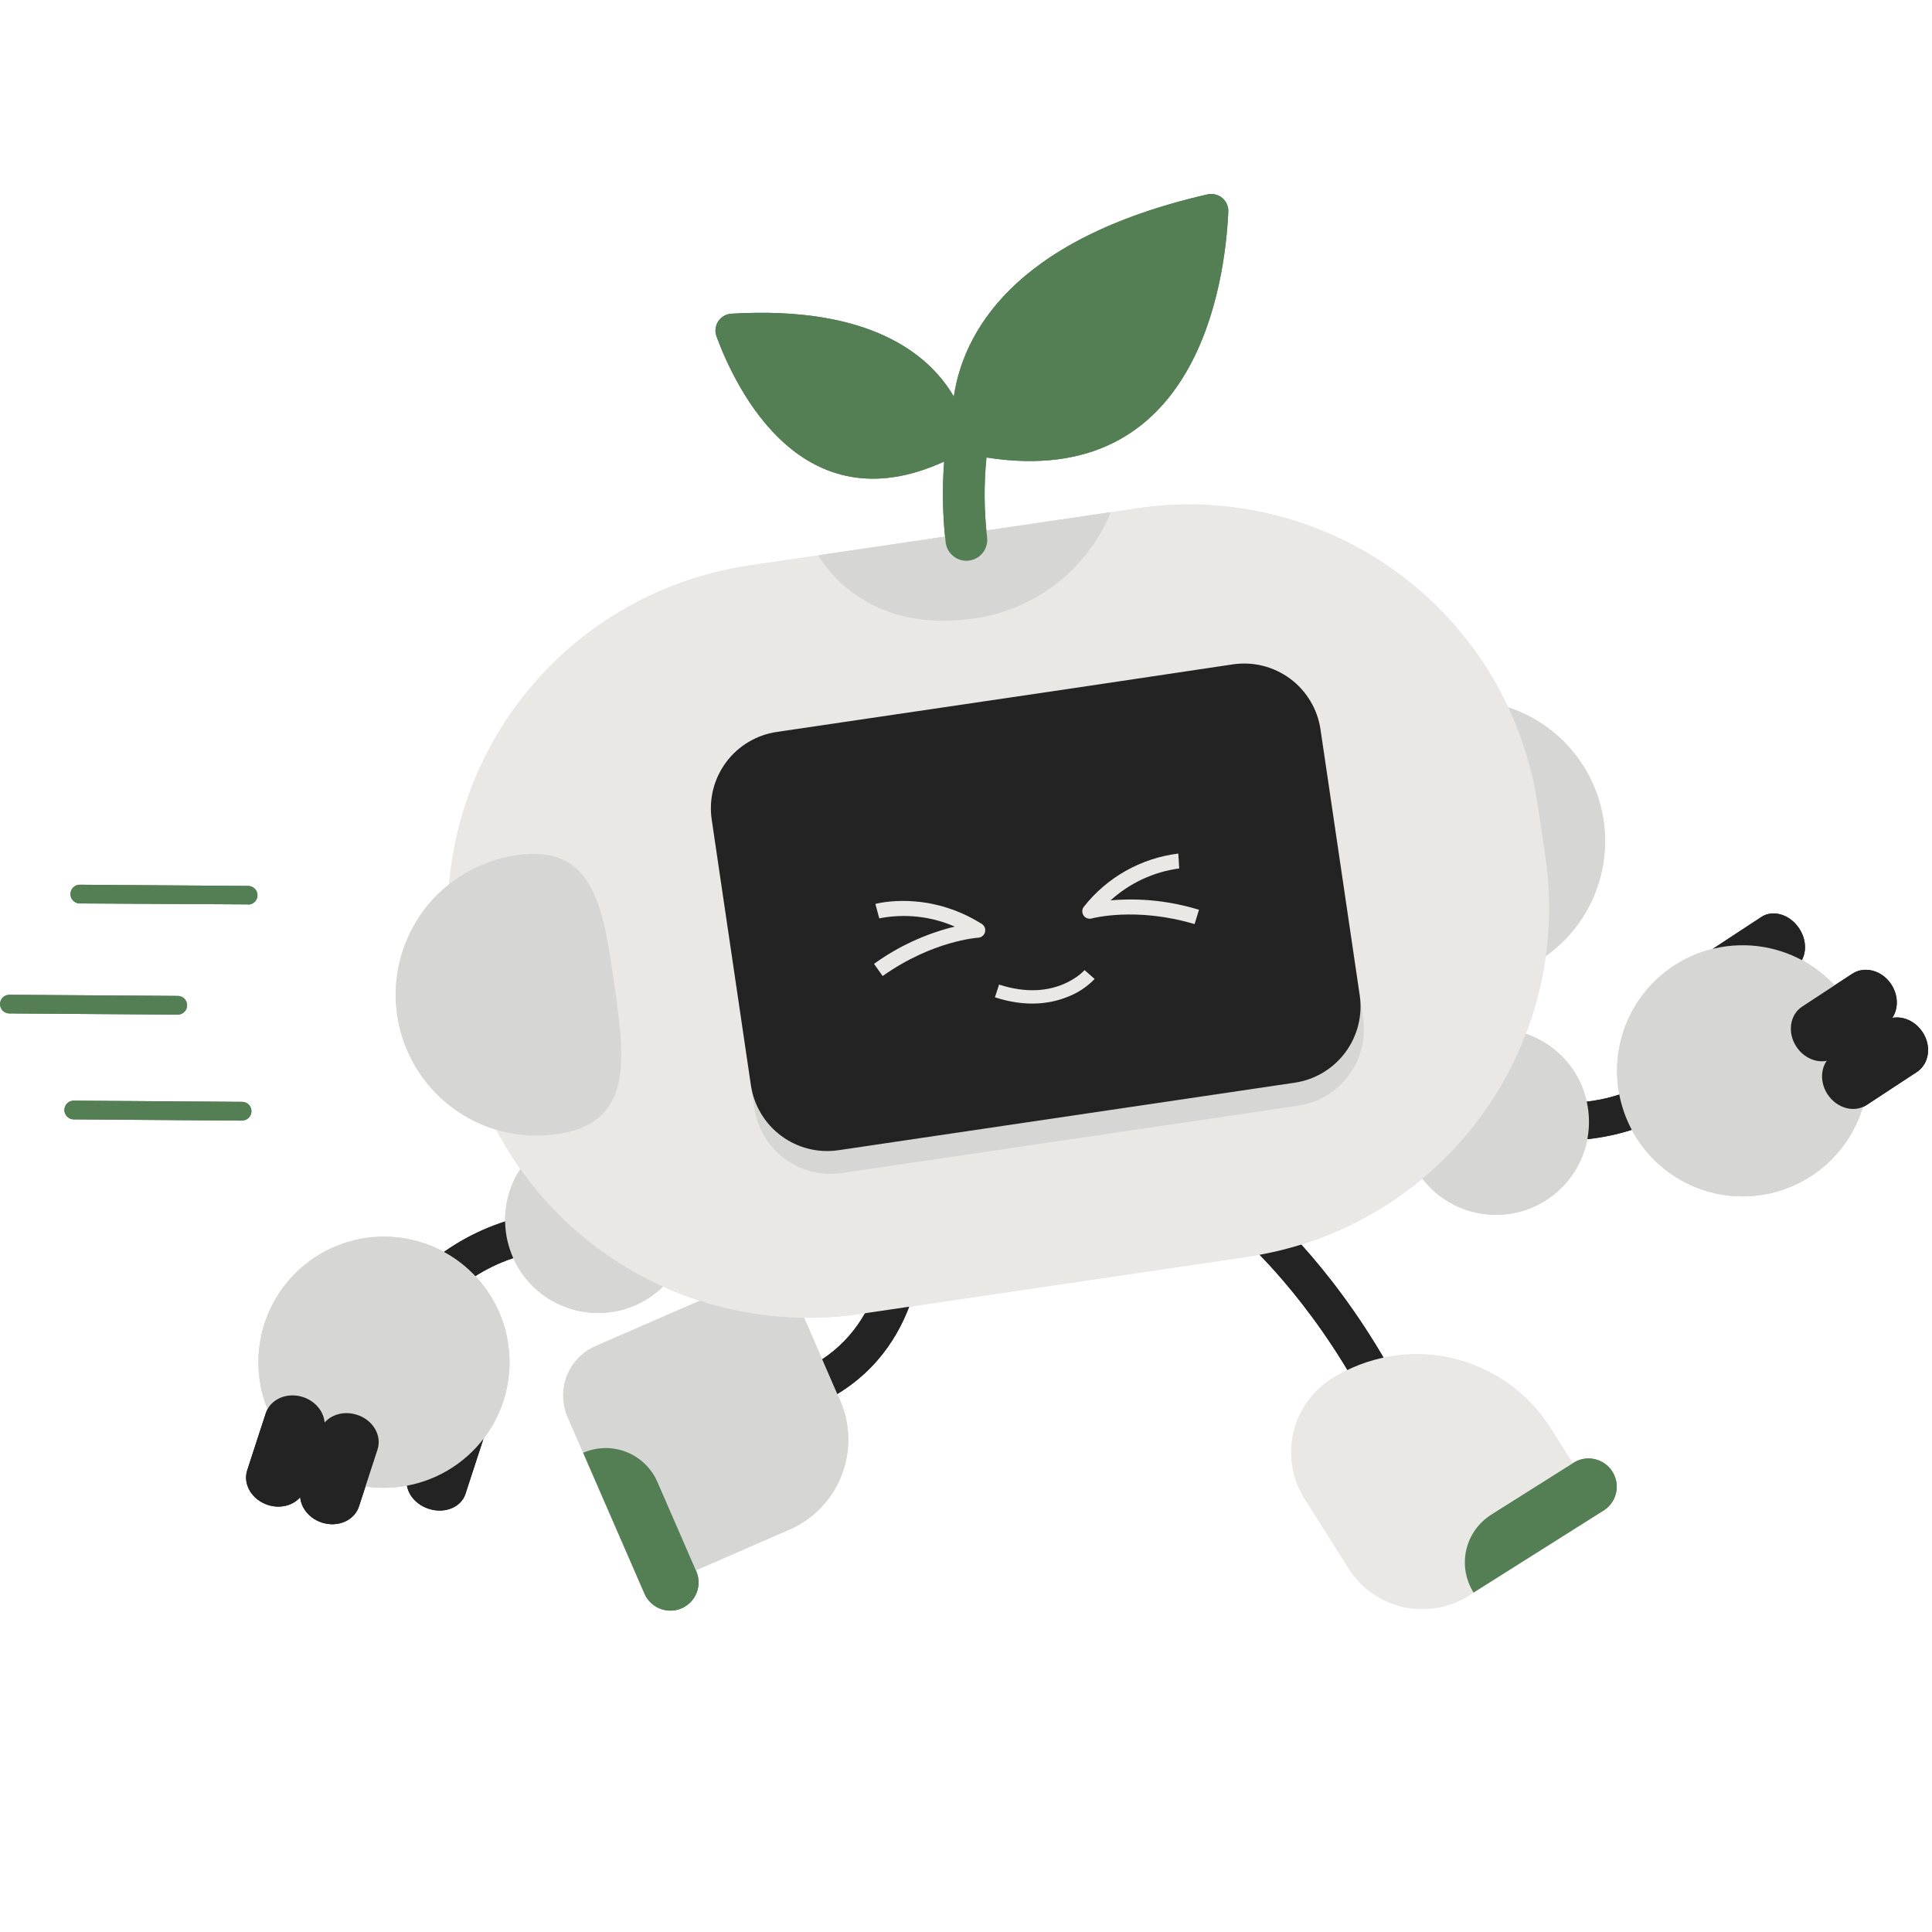 <svg xmlns="http://www.w3.org/2000/svg" xmlns:xlink="http://www.w3.org/1999/xlink" width="500" zoomAndPan="magnify" viewBox="0 0 375 375" height="500" preserveAspectRatio="xMidYMid meet" version="1.0"><defs><clipPath id="8e25cb25bb"><path d="M 138 37.5 L 239 37.5 L 239 109 L 138 109 Z M 138 37.5 " clip-rule="nonzero"/></clipPath><clipPath id="dae7b64aea"><path d="M 138 37.5 L 239 37.5 L 239 109 L 138 109 Z M 138 37.5 " clip-rule="nonzero"/></clipPath></defs><path fill="#232323" d="M 159.27 272.223 C 158.84 272.332 158.402 272.359 157.961 272.305 C 157.52 272.254 157.102 272.125 156.707 271.918 C 156.312 271.711 155.969 271.441 155.676 271.109 C 155.379 270.777 155.152 270.402 154.996 269.984 C 154.84 269.57 154.762 269.141 154.766 268.695 C 154.766 268.25 154.848 267.82 155.008 267.406 C 155.168 266.988 155.395 266.617 155.695 266.285 C 155.992 265.957 156.336 265.688 156.734 265.484 C 172.293 257.703 171.902 240.234 171.875 239.5 C 171.855 239.02 171.93 238.555 172.098 238.105 C 172.262 237.652 172.508 237.254 172.836 236.898 C 173.164 236.547 173.543 236.27 173.98 236.07 C 174.418 235.867 174.875 235.758 175.355 235.742 C 175.836 235.723 176.305 235.797 176.754 235.965 C 177.203 236.129 177.605 236.379 177.961 236.703 C 178.312 237.031 178.59 237.414 178.789 237.848 C 178.988 238.285 179.098 238.746 179.117 239.227 C 179.117 240.152 179.785 262.059 159.98 271.977 C 159.754 272.082 159.516 272.164 159.27 272.223 Z M 159.27 272.223 " fill-opacity="1" fill-rule="nonzero"/><path fill="#d6d6d4" d="M 110.176 275.035 L 125.008 309.172 L 153.199 296.902 C 153.773 296.656 154.332 296.379 154.875 296.074 C 155.422 295.773 155.949 295.441 156.461 295.086 C 156.977 294.73 157.469 294.352 157.945 293.945 C 158.418 293.543 158.875 293.117 159.309 292.668 C 159.742 292.219 160.152 291.75 160.539 291.262 C 160.926 290.77 161.289 290.266 161.625 289.738 C 161.961 289.215 162.273 288.676 162.559 288.121 C 162.84 287.562 163.098 286.996 163.324 286.414 C 163.555 285.836 163.754 285.246 163.926 284.645 C 164.094 284.047 164.234 283.438 164.348 282.824 C 164.457 282.211 164.539 281.594 164.586 280.969 C 164.637 280.348 164.656 279.727 164.645 279.102 C 164.633 278.477 164.594 277.855 164.52 277.238 C 164.449 276.617 164.344 276.004 164.215 275.395 C 164.082 274.785 163.918 274.184 163.727 273.59 C 163.535 272.996 163.312 272.41 163.066 271.84 L 155.812 255.172 C 155.539 254.547 155.203 253.949 154.812 253.387 C 154.418 252.824 153.977 252.309 153.484 251.832 C 152.988 251.355 152.453 250.934 151.875 250.562 C 151.301 250.195 150.691 249.883 150.055 249.633 C 149.418 249.383 148.762 249.195 148.086 249.07 C 147.41 248.949 146.73 248.895 146.047 248.906 C 145.359 248.918 144.684 248.996 144.012 249.137 C 143.344 249.281 142.695 249.492 142.062 249.762 L 115.57 261.289 C 114.945 261.562 114.352 261.898 113.789 262.289 C 113.227 262.684 112.707 263.125 112.234 263.621 C 111.758 264.113 111.336 264.648 110.969 265.227 C 110.598 265.805 110.289 266.41 110.039 267.051 C 109.789 267.688 109.602 268.344 109.48 269.016 C 109.359 269.691 109.305 270.371 109.316 271.055 C 109.328 271.742 109.406 272.418 109.551 273.09 C 109.695 273.758 109.902 274.406 110.176 275.035 Z M 110.176 275.035 " fill-opacity="1" fill-rule="nonzero"/><path fill="#547f55" d="M 125.098 309.336 L 113.195 281.977 C 113.855 281.688 114.535 281.469 115.238 281.316 C 115.941 281.164 116.652 281.082 117.371 281.07 C 118.09 281.055 118.801 281.113 119.508 281.242 C 120.215 281.367 120.906 281.566 121.574 281.828 C 122.242 282.09 122.879 282.418 123.484 282.805 C 124.09 283.195 124.648 283.641 125.168 284.137 C 125.684 284.637 126.148 285.184 126.559 285.773 C 126.969 286.363 127.316 286.988 127.602 287.648 L 135.137 304.969 C 135.281 305.301 135.391 305.641 135.469 305.992 C 135.543 306.34 135.586 306.695 135.59 307.055 C 135.598 307.414 135.57 307.77 135.504 308.125 C 135.441 308.477 135.344 308.82 135.211 309.156 C 135.078 309.492 134.918 309.809 134.723 310.109 C 134.527 310.414 134.305 310.695 134.059 310.953 C 133.809 311.211 133.535 311.441 133.238 311.648 C 132.945 311.852 132.633 312.027 132.305 312.168 C 131.973 312.312 131.633 312.422 131.281 312.5 C 130.934 312.574 130.578 312.617 130.219 312.621 C 129.859 312.629 129.504 312.602 129.148 312.535 C 128.797 312.473 128.453 312.375 128.117 312.242 C 127.781 312.109 127.465 311.949 127.164 311.754 C 126.859 311.559 126.578 311.336 126.32 311.09 C 126.062 310.84 125.832 310.566 125.625 310.27 C 125.422 309.977 125.246 309.664 125.105 309.336 Z M 125.098 309.336 " fill-opacity="1" fill-rule="nonzero"/><path fill="#232323" d="M 266.262 270.09 C 265.578 270.125 264.934 269.98 264.332 269.652 C 263.73 269.324 263.258 268.863 262.918 268.27 C 252.066 249.344 240.148 239.402 240.031 239.309 C 239.66 239 239.363 238.637 239.137 238.211 C 238.91 237.789 238.773 237.336 238.73 236.859 C 238.684 236.379 238.73 235.91 238.871 235.453 C 239.012 234.992 239.234 234.578 239.539 234.207 C 239.848 233.836 240.211 233.539 240.637 233.312 C 241.059 233.086 241.512 232.949 241.988 232.906 C 242.469 232.859 242.938 232.906 243.395 233.047 C 243.855 233.188 244.27 233.41 244.641 233.715 C 245.164 234.152 257.699 244.598 269.211 264.664 C 269.363 264.93 269.48 265.215 269.559 265.512 C 269.641 265.812 269.68 266.117 269.684 266.426 C 269.688 266.734 269.652 267.039 269.578 267.336 C 269.5 267.637 269.391 267.922 269.242 268.195 C 269.094 268.465 268.918 268.715 268.707 268.941 C 268.496 269.168 268.258 269.363 267.996 269.527 C 267.738 269.695 267.461 269.824 267.164 269.918 C 266.871 270.016 266.57 270.07 266.262 270.09 Z M 266.262 270.09 " fill-opacity="1" fill-rule="nonzero"/><path fill="#e9e8e4" d="M 311.109 293.285 L 285.066 309.711 C 284.598 310.008 284.117 310.277 283.621 310.527 C 283.129 310.773 282.621 310.996 282.105 311.195 C 281.59 311.395 281.062 311.566 280.531 311.711 C 279.996 311.859 279.457 311.98 278.914 312.074 C 278.367 312.168 277.82 312.234 277.266 312.273 C 276.715 312.312 276.164 312.324 275.609 312.312 C 275.059 312.297 274.508 312.254 273.957 312.188 C 273.406 312.117 272.863 312.02 272.324 311.898 C 271.785 311.777 271.254 311.629 270.727 311.453 C 270.203 311.281 269.688 311.078 269.184 310.855 C 268.676 310.629 268.184 310.379 267.703 310.105 C 267.223 309.832 266.754 309.535 266.305 309.219 C 265.852 308.898 265.418 308.559 265 308.195 C 264.582 307.832 264.18 307.453 263.801 307.051 C 263.418 306.648 263.059 306.23 262.719 305.793 C 262.379 305.355 262.062 304.902 261.77 304.438 L 253.223 290.891 C 252.93 290.422 252.656 289.941 252.41 289.445 C 252.16 288.949 251.938 288.445 251.742 287.93 C 251.543 287.414 251.371 286.887 251.223 286.355 C 251.078 285.82 250.957 285.281 250.863 284.734 C 250.77 284.191 250.703 283.641 250.664 283.09 C 250.625 282.539 250.609 281.984 250.625 281.434 C 250.641 280.879 250.684 280.328 250.75 279.781 C 250.82 279.23 250.914 278.688 251.035 278.148 C 251.16 277.609 251.309 277.074 251.48 276.551 C 251.656 276.027 251.855 275.512 252.082 275.004 C 252.305 274.5 252.555 274.008 252.828 273.527 C 253.102 273.047 253.398 272.578 253.719 272.129 C 254.039 271.676 254.379 271.242 254.742 270.82 C 255.102 270.402 255.484 270.004 255.887 269.625 C 256.289 269.242 256.707 268.883 257.145 268.543 C 257.578 268.203 258.031 267.887 258.5 267.59 C 259.352 267.055 260.23 266.559 261.133 266.105 C 262.035 265.656 262.953 265.25 263.895 264.887 C 264.84 264.527 265.793 264.211 266.766 263.945 C 267.738 263.676 268.723 263.457 269.715 263.289 C 270.711 263.117 271.711 262.996 272.715 262.922 C 273.723 262.852 274.73 262.828 275.738 262.855 C 276.746 262.883 277.75 262.957 278.75 263.082 C 279.75 263.207 280.742 263.383 281.727 263.605 C 282.711 263.828 283.68 264.098 284.637 264.414 C 285.594 264.734 286.531 265.098 287.453 265.508 C 288.375 265.918 289.273 266.371 290.148 266.871 C 291.027 267.371 291.875 267.91 292.699 268.492 C 293.523 269.074 294.316 269.695 295.078 270.355 C 295.84 271.016 296.57 271.711 297.262 272.445 C 297.957 273.176 298.613 273.938 299.23 274.734 C 299.852 275.531 300.43 276.355 300.969 277.207 Z M 311.109 293.285 " fill-opacity="1" fill-rule="nonzero"/><path fill="#547f55" d="M 311.254 293.191 L 286.016 309.109 C 285.633 308.5 285.312 307.859 285.055 307.188 C 284.797 306.516 284.605 305.828 284.484 305.117 C 284.363 304.41 284.312 303.695 284.332 302.977 C 284.352 302.258 284.438 301.551 284.598 300.848 C 284.758 300.148 284.98 299.469 285.273 298.812 C 285.566 298.156 285.922 297.531 286.336 296.945 C 286.75 296.359 287.219 295.816 287.742 295.324 C 288.262 294.828 288.828 294.391 289.434 294.004 L 305.414 283.93 C 305.715 283.738 306.035 283.578 306.371 283.449 C 306.707 283.32 307.051 283.227 307.406 283.164 C 307.762 283.102 308.117 283.078 308.477 283.086 C 308.836 283.098 309.188 283.141 309.539 283.219 C 309.891 283.301 310.23 283.414 310.559 283.559 C 310.887 283.703 311.195 283.883 311.488 284.09 C 311.781 284.297 312.055 284.531 312.301 284.789 C 312.547 285.051 312.766 285.332 312.957 285.637 C 313.152 285.941 313.312 286.262 313.441 286.598 C 313.57 286.934 313.664 287.277 313.727 287.633 C 313.789 287.984 313.812 288.344 313.805 288.703 C 313.797 289.062 313.75 289.418 313.672 289.766 C 313.594 290.117 313.48 290.457 313.332 290.785 C 313.188 291.113 313.012 291.426 312.805 291.719 C 312.598 292.012 312.363 292.285 312.102 292.531 C 311.84 292.777 311.559 292.996 311.254 293.191 Z M 311.254 293.191 " fill-opacity="1" fill-rule="nonzero"/><path fill="#232323" d="M 349.23 180.227 C 347.449 177.512 344.156 176.484 341.879 177.984 L 332.668 184.031 C 330.422 185.527 329.996 188.945 331.777 191.664 C 333.566 194.379 336.859 195.406 339.133 193.91 L 343.738 190.914 L 348.348 187.922 C 350.621 186.363 351.027 182.945 349.23 180.227 Z M 349.23 180.227 " fill-opacity="1" fill-rule="nonzero"/><path fill="#232323" d="M 326.328 208.98 C 325.75 208.574 325.109 208.352 324.402 208.32 C 323.695 208.289 323.035 208.453 322.422 208.809 C 310.621 215.648 302.066 213.77 301.984 213.75 C 301.516 213.633 301.047 213.609 300.57 213.68 C 300.098 213.75 299.652 213.906 299.242 214.152 C 298.828 214.398 298.48 214.715 298.191 215.102 C 297.906 215.484 297.703 215.91 297.586 216.375 C 297.469 216.844 297.445 217.312 297.516 217.789 C 297.582 218.262 297.742 218.707 297.988 219.121 C 298.234 219.531 298.551 219.883 298.934 220.168 C 299.32 220.457 299.742 220.66 300.211 220.777 C 302.773 221.305 305.355 221.422 307.957 221.129 C 314.438 220.445 320.473 218.43 326.059 215.074 C 326.477 214.832 326.828 214.52 327.121 214.141 C 327.414 213.758 327.621 213.336 327.746 212.871 C 327.867 212.406 327.898 211.934 327.836 211.457 C 327.77 210.98 327.617 210.535 327.375 210.121 C 327.113 209.664 326.762 209.281 326.328 208.98 Z M 326.328 208.98 " fill-opacity="1" fill-rule="nonzero"/><path fill="#d6d6d4" d="M 293.477 199.965 C 294.059 200.066 294.637 200.199 295.207 200.355 C 295.773 200.516 296.336 200.703 296.887 200.914 C 297.438 201.129 297.977 201.367 298.504 201.637 C 299.035 201.902 299.547 202.191 300.047 202.512 C 300.543 202.828 301.027 203.168 301.492 203.531 C 301.957 203.895 302.406 204.281 302.832 204.691 C 303.262 205.098 303.668 205.527 304.051 205.977 C 304.438 206.422 304.801 206.891 305.141 207.375 C 305.48 207.855 305.797 208.355 306.086 208.871 C 306.375 209.387 306.641 209.914 306.879 210.453 C 307.121 210.996 307.332 211.547 307.516 212.109 C 307.699 212.672 307.855 213.238 307.984 213.816 C 308.113 214.395 308.215 214.977 308.285 215.562 C 308.359 216.148 308.402 216.738 308.414 217.328 C 308.43 217.922 308.414 218.512 308.367 219.102 C 308.324 219.691 308.25 220.277 308.148 220.859 C 308.047 221.441 307.918 222.016 307.758 222.586 C 307.602 223.156 307.414 223.715 307.199 224.266 C 306.988 224.82 306.746 225.359 306.48 225.887 C 306.215 226.414 305.922 226.926 305.605 227.426 C 305.289 227.926 304.949 228.406 304.582 228.871 C 304.219 229.34 303.832 229.785 303.426 230.211 C 303.016 230.641 302.59 231.047 302.141 231.434 C 301.691 231.816 301.227 232.18 300.742 232.52 C 300.258 232.859 299.758 233.176 299.246 233.465 C 298.73 233.758 298.203 234.023 297.66 234.262 C 297.121 234.5 296.57 234.711 296.008 234.895 C 295.445 235.082 294.875 235.238 294.301 235.367 C 293.723 235.496 293.141 235.594 292.555 235.668 C 291.969 235.738 291.379 235.781 290.785 235.793 C 290.195 235.809 289.605 235.793 289.016 235.75 C 288.426 235.703 287.84 235.633 287.258 235.531 C 286.676 235.43 286.102 235.297 285.531 235.141 C 284.961 234.98 284.398 234.793 283.848 234.582 C 283.297 234.367 282.758 234.129 282.23 233.863 C 281.703 233.594 281.188 233.305 280.691 232.984 C 280.191 232.668 279.707 232.328 279.242 231.965 C 278.777 231.602 278.332 231.215 277.902 230.805 C 277.477 230.398 277.07 229.969 276.684 229.52 C 276.297 229.074 275.934 228.605 275.594 228.121 C 275.254 227.641 274.941 227.141 274.648 226.625 C 274.359 226.109 274.094 225.582 273.855 225.043 C 273.617 224.5 273.406 223.949 273.219 223.387 C 273.035 222.824 272.879 222.258 272.75 221.68 C 272.621 221.102 272.52 220.52 272.449 219.934 C 272.379 219.348 272.336 218.758 272.32 218.168 C 272.309 217.574 272.324 216.984 272.367 216.395 C 272.41 215.805 272.484 215.219 272.586 214.637 C 272.688 214.055 272.816 213.48 272.977 212.91 C 273.137 212.34 273.32 211.781 273.535 211.23 C 273.75 210.68 273.988 210.137 274.254 209.609 C 274.52 209.082 274.812 208.57 275.129 208.07 C 275.445 207.57 275.789 207.09 276.152 206.625 C 276.516 206.156 276.902 205.711 277.312 205.285 C 277.719 204.855 278.148 204.449 278.594 204.062 C 279.043 203.68 279.508 203.316 279.992 202.977 C 280.477 202.637 280.977 202.32 281.492 202.031 C 282.008 201.738 282.535 201.473 283.074 201.234 C 283.617 200.996 284.168 200.785 284.727 200.602 C 285.289 200.414 285.859 200.258 286.438 200.129 C 287.012 200 287.594 199.902 288.184 199.828 C 288.77 199.758 289.359 199.715 289.949 199.703 C 290.539 199.688 291.129 199.703 291.719 199.746 C 292.309 199.793 292.895 199.863 293.477 199.965 Z M 293.477 199.965 " fill-opacity="1" fill-rule="nonzero"/><path fill="#d6d6d4" d="M 361.367 200.145 C 361.621 200.902 361.836 201.668 362.012 202.449 C 362.188 203.227 362.324 204.012 362.426 204.805 C 362.523 205.594 362.586 206.391 362.605 207.188 C 362.629 207.988 362.609 208.785 362.555 209.578 C 362.496 210.375 362.402 211.168 362.266 211.953 C 362.133 212.742 361.961 213.52 361.75 214.289 C 361.539 215.059 361.289 215.816 361.004 216.562 C 360.719 217.309 360.398 218.039 360.039 218.754 C 359.684 219.465 359.293 220.16 358.867 220.836 C 358.441 221.512 357.984 222.164 357.492 222.797 C 357.004 223.426 356.484 224.031 355.934 224.609 C 355.387 225.191 354.809 225.742 354.207 226.266 C 353.605 226.789 352.977 227.281 352.324 227.742 C 351.672 228.203 351 228.629 350.309 229.023 C 349.613 229.422 348.902 229.781 348.172 230.105 C 347.445 230.43 346.699 230.719 345.941 230.973 C 345.184 231.223 344.418 231.438 343.641 231.617 C 342.859 231.793 342.074 231.93 341.281 232.031 C 340.492 232.129 339.695 232.191 338.898 232.211 C 338.102 232.234 337.301 232.215 336.508 232.16 C 335.711 232.102 334.918 232.008 334.133 231.871 C 333.344 231.738 332.566 231.566 331.797 231.355 C 331.027 231.145 330.27 230.895 329.523 230.609 C 328.777 230.324 328.047 230.004 327.336 229.645 C 326.621 229.289 325.926 228.895 325.25 228.473 C 324.574 228.047 323.922 227.586 323.289 227.098 C 322.66 226.609 322.055 226.09 321.477 225.539 C 320.895 224.992 320.344 224.414 319.82 223.812 C 319.301 223.207 318.809 222.582 318.348 221.93 C 317.883 221.277 317.457 220.605 317.062 219.91 C 316.664 219.219 316.305 218.508 315.98 217.777 C 315.656 217.047 315.367 216.305 315.113 215.547 C 314.863 214.789 314.648 214.023 314.469 213.242 C 314.293 212.465 314.156 211.68 314.055 210.887 C 313.957 210.098 313.895 209.301 313.875 208.504 C 313.852 207.703 313.871 206.906 313.926 206.109 C 313.984 205.316 314.078 204.523 314.215 203.738 C 314.348 202.949 314.52 202.172 314.734 201.402 C 314.945 200.633 315.191 199.875 315.477 199.129 C 315.762 198.383 316.086 197.652 316.441 196.938 C 316.797 196.227 317.191 195.531 317.617 194.855 C 318.039 194.18 318.5 193.527 318.988 192.895 C 319.477 192.266 319.996 191.66 320.547 191.082 C 321.094 190.5 321.672 189.949 322.273 189.426 C 322.879 188.902 323.504 188.41 324.156 187.949 C 324.809 187.488 325.48 187.062 326.176 186.664 C 326.867 186.27 327.578 185.91 328.309 185.586 C 329.039 185.262 329.781 184.973 330.539 184.719 C 331.297 184.465 332.062 184.254 332.844 184.074 C 333.621 183.898 334.406 183.762 335.199 183.66 C 335.992 183.562 336.785 183.5 337.582 183.48 C 338.383 183.457 339.18 183.477 339.977 183.531 C 340.77 183.59 341.562 183.684 342.352 183.82 C 343.137 183.953 343.914 184.125 344.684 184.336 C 345.453 184.547 346.211 184.797 346.957 185.082 C 347.703 185.367 348.434 185.688 349.148 186.047 C 349.863 186.402 350.555 186.793 351.23 187.219 C 351.906 187.645 352.559 188.102 353.191 188.594 C 353.82 189.082 354.426 189.602 355.004 190.152 C 355.586 190.699 356.137 191.277 356.66 191.879 C 357.184 192.484 357.676 193.109 358.137 193.762 C 358.598 194.414 359.023 195.086 359.422 195.781 C 359.816 196.473 360.176 197.184 360.5 197.914 C 360.828 198.645 361.113 199.387 361.367 200.145 Z M 361.367 200.145 " fill-opacity="1" fill-rule="nonzero"/><path fill="#232323" d="M 373.156 200.316 C 371.367 197.598 367.977 196.68 365.574 198.25 L 355.848 204.633 C 353.445 206.211 352.941 209.691 354.73 212.41 C 356.52 215.125 359.91 216.055 362.312 214.477 L 367.168 211.285 L 372.027 208.098 C 374.445 206.52 374.977 203.047 373.156 200.316 Z M 373.156 200.316 " fill-opacity="1" fill-rule="nonzero"/><path fill="#232323" d="M 367.102 191.074 C 365.312 188.348 361.922 187.426 359.52 189.008 L 349.793 195.383 C 347.391 196.961 346.887 200.441 348.676 203.16 C 350.457 205.883 353.855 206.805 356.258 205.227 L 361.113 202.035 L 365.973 198.848 C 368.391 197.301 368.883 193.82 367.102 191.074 Z M 367.102 191.074 " fill-opacity="1" fill-rule="nonzero"/><path fill="#232323" d="M 83.211 292.855 C 86.301 293.867 89.488 292.578 90.336 289.988 L 93.754 279.512 C 94.602 276.922 92.773 274.004 89.684 272.992 C 86.594 271.988 83.406 273.27 82.559 275.859 L 80.844 281.098 L 79.137 286.336 C 78.293 288.934 80.105 291.852 83.211 292.855 Z M 83.211 292.855 " fill-opacity="1" fill-rule="nonzero"/><path fill="#232323" d="M 82.648 252.664 C 83.297 252.949 83.973 253.031 84.672 252.918 C 85.371 252.805 85.984 252.512 86.512 252.039 C 96.68 242.945 105.438 243.055 105.527 243.055 C 106.008 243.078 106.473 243.004 106.926 242.84 C 107.375 242.676 107.781 242.43 108.133 242.105 C 108.488 241.777 108.766 241.398 108.969 240.961 C 109.172 240.527 109.281 240.066 109.305 239.586 C 109.324 239.105 109.25 238.641 109.086 238.191 C 108.922 237.738 108.676 237.336 108.352 236.98 C 108.023 236.629 107.645 236.348 107.207 236.145 C 106.773 235.945 106.316 235.832 105.836 235.812 C 103.219 235.82 100.664 236.227 98.18 237.039 C 91.973 239.027 86.473 242.227 81.676 246.633 C 81.316 246.953 81.035 247.332 80.828 247.766 C 80.621 248.199 80.5 248.656 80.477 249.133 C 80.449 249.613 80.516 250.082 80.672 250.535 C 80.832 250.988 81.07 251.395 81.391 251.754 C 81.746 252.148 82.164 252.453 82.648 252.664 Z M 82.648 252.664 " fill-opacity="1" fill-rule="nonzero"/><path fill="#d6d6d4" d="M 130.824 226.367 C 131.164 226.852 131.48 227.348 131.773 227.863 C 132.066 228.375 132.336 228.902 132.574 229.441 C 132.816 229.984 133.031 230.535 133.215 231.094 C 133.402 231.656 133.562 232.223 133.695 232.801 C 133.824 233.379 133.926 233.957 134 234.547 C 134.074 235.133 134.121 235.719 134.137 236.312 C 134.152 236.902 134.137 237.492 134.098 238.082 C 134.055 238.672 133.984 239.258 133.883 239.84 C 133.785 240.426 133.656 241 133.5 241.57 C 133.344 242.141 133.16 242.703 132.949 243.254 C 132.738 243.805 132.5 244.348 132.234 244.875 C 131.969 245.402 131.68 245.918 131.367 246.418 C 131.051 246.918 130.711 247.402 130.348 247.871 C 129.988 248.336 129.602 248.785 129.195 249.215 C 128.789 249.645 128.363 250.051 127.914 250.438 C 127.469 250.824 127.004 251.191 126.523 251.531 C 126.039 251.875 125.543 252.191 125.027 252.484 C 124.516 252.777 123.988 253.043 123.445 253.285 C 122.906 253.523 122.355 253.738 121.797 253.926 C 121.234 254.113 120.668 254.273 120.09 254.402 C 119.512 254.535 118.934 254.637 118.344 254.711 C 117.758 254.785 117.168 254.828 116.578 254.844 C 115.988 254.859 115.398 254.848 114.809 254.805 C 114.219 254.762 113.633 254.691 113.051 254.594 C 112.465 254.492 111.891 254.367 111.32 254.211 C 110.75 254.055 110.188 253.871 109.637 253.656 C 109.086 253.445 108.543 253.207 108.016 252.945 C 107.484 252.68 106.973 252.391 106.473 252.074 C 105.973 251.758 105.488 251.422 105.02 251.059 C 104.555 250.695 104.105 250.312 103.676 249.906 C 103.246 249.5 102.84 249.07 102.453 248.625 C 102.062 248.18 101.699 247.715 101.359 247.23 C 101.016 246.75 100.699 246.25 100.406 245.738 C 100.113 245.223 99.848 244.695 99.605 244.156 C 99.367 243.617 99.152 243.066 98.965 242.504 C 98.777 241.945 98.617 241.375 98.488 240.801 C 98.355 240.223 98.254 239.641 98.18 239.055 C 98.105 238.469 98.062 237.879 98.047 237.289 C 98.031 236.695 98.043 236.105 98.086 235.516 C 98.125 234.926 98.199 234.34 98.297 233.758 C 98.398 233.176 98.523 232.598 98.68 232.027 C 98.836 231.457 99.02 230.898 99.234 230.344 C 99.445 229.793 99.684 229.254 99.945 228.723 C 100.211 228.195 100.5 227.68 100.816 227.18 C 101.129 226.68 101.469 226.195 101.832 225.73 C 102.195 225.262 102.578 224.816 102.984 224.387 C 103.391 223.957 103.82 223.547 104.266 223.16 C 104.711 222.773 105.176 222.41 105.66 222.066 C 106.141 221.727 106.641 221.41 107.152 221.117 C 107.668 220.824 108.195 220.555 108.734 220.316 C 109.273 220.074 109.824 219.859 110.387 219.672 C 110.945 219.488 111.516 219.328 112.09 219.195 C 112.668 219.066 113.25 218.965 113.836 218.891 C 114.422 218.816 115.012 218.77 115.602 218.754 C 116.195 218.738 116.785 218.75 117.375 218.793 C 117.965 218.836 118.551 218.906 119.133 219.008 C 119.715 219.105 120.293 219.234 120.863 219.391 C 121.434 219.547 121.992 219.73 122.547 219.941 C 123.098 220.152 123.637 220.391 124.168 220.656 C 124.695 220.918 125.211 221.211 125.711 221.523 C 126.211 221.84 126.695 222.18 127.16 222.543 C 127.629 222.902 128.074 223.289 128.504 223.695 C 128.934 224.102 129.344 224.527 129.73 224.977 C 130.117 225.422 130.48 225.887 130.824 226.367 Z M 130.824 226.367 " fill-opacity="1" fill-rule="nonzero"/><path fill="#d6d6d4" d="M 97.535 256.359 C 97.801 257.113 98.027 257.879 98.215 258.656 C 98.402 259.43 98.551 260.215 98.664 261.004 C 98.773 261.793 98.848 262.59 98.879 263.387 C 98.914 264.184 98.91 264.98 98.863 265.777 C 98.82 266.574 98.734 267.367 98.613 268.156 C 98.488 268.945 98.328 269.727 98.129 270.5 C 97.93 271.273 97.691 272.035 97.418 272.785 C 97.141 273.535 96.832 274.27 96.484 274.988 C 96.141 275.707 95.758 276.406 95.344 277.09 C 94.926 277.77 94.48 278.43 94 279.066 C 93.52 279.707 93.008 280.316 92.469 280.906 C 91.926 281.492 91.359 282.055 90.766 282.586 C 90.168 283.117 89.547 283.617 88.902 284.09 C 88.258 284.559 87.594 285 86.906 285.402 C 86.219 285.809 85.512 286.18 84.789 286.516 C 84.062 286.852 83.324 287.152 82.57 287.414 C 81.816 287.68 81.055 287.906 80.277 288.094 C 79.5 288.281 78.719 288.43 77.926 288.543 C 77.137 288.652 76.344 288.727 75.547 288.758 C 74.746 288.793 73.949 288.785 73.152 288.742 C 72.355 288.695 71.562 288.613 70.773 288.488 C 69.984 288.367 69.203 288.207 68.434 288.008 C 67.66 287.809 66.898 287.57 66.148 287.297 C 65.398 287.02 64.664 286.711 63.945 286.363 C 63.227 286.016 62.523 285.637 61.844 285.223 C 61.16 284.805 60.5 284.359 59.863 283.879 C 59.227 283.398 58.613 282.887 58.027 282.348 C 57.438 281.805 56.879 281.238 56.348 280.645 C 55.816 280.047 55.312 279.426 54.844 278.781 C 54.371 278.137 53.934 277.473 53.527 276.785 C 53.121 276.098 52.754 275.391 52.418 274.668 C 52.078 273.941 51.781 273.203 51.516 272.449 C 51.254 271.695 51.027 270.93 50.84 270.156 C 50.652 269.379 50.5 268.598 50.391 267.805 C 50.277 267.016 50.207 266.223 50.172 265.422 C 50.141 264.625 50.145 263.828 50.191 263.031 C 50.234 262.234 50.32 261.441 50.441 260.652 C 50.566 259.863 50.727 259.082 50.926 258.309 C 51.125 257.539 51.363 256.777 51.637 256.027 C 51.91 255.277 52.223 254.543 52.566 253.824 C 52.914 253.105 53.297 252.402 53.711 251.723 C 54.125 251.039 54.574 250.379 55.055 249.742 C 55.535 249.105 56.047 248.492 56.586 247.906 C 57.125 247.316 57.695 246.758 58.289 246.227 C 58.883 245.695 59.504 245.191 60.148 244.723 C 60.793 244.25 61.461 243.812 62.148 243.406 C 62.836 243 63.543 242.629 64.266 242.293 C 64.988 241.957 65.73 241.66 66.48 241.395 C 67.234 241.133 68 240.906 68.777 240.719 C 69.551 240.531 70.336 240.379 71.125 240.27 C 71.918 240.156 72.711 240.086 73.508 240.051 C 74.305 240.02 75.102 240.023 75.898 240.07 C 76.695 240.113 77.488 240.199 78.277 240.32 C 79.066 240.441 79.848 240.605 80.621 240.805 C 81.395 241.004 82.156 241.242 82.906 241.516 C 83.656 241.789 84.391 242.102 85.109 242.445 C 85.828 242.793 86.527 243.176 87.211 243.59 C 87.891 244.004 88.551 244.453 89.188 244.934 C 89.828 245.414 90.441 245.922 91.027 246.465 C 91.613 247.004 92.176 247.57 92.707 248.168 C 93.238 248.762 93.738 249.383 94.211 250.027 C 94.68 250.672 95.121 251.34 95.523 252.027 C 95.93 252.715 96.301 253.422 96.637 254.145 C 96.973 254.867 97.273 255.605 97.535 256.359 Z M 97.535 256.359 " fill-opacity="1" fill-rule="nonzero"/><path fill="#232323" d="M 51.98 292.105 C 55.07 293.117 58.297 291.727 59.188 288.992 L 62.793 277.941 C 63.684 275.207 61.902 272.176 58.812 271.168 C 55.723 270.164 52.488 271.555 51.598 274.289 L 49.793 279.812 L 47.988 285.371 C 47.098 288.059 48.887 291.098 51.98 292.105 Z M 51.98 292.105 " fill-opacity="1" fill-rule="nonzero"/><path fill="#232323" d="M 62.465 295.527 C 65.555 296.531 68.781 295.137 69.672 292.406 L 73.277 281.352 C 74.168 278.621 72.387 275.59 69.297 274.617 C 66.207 273.605 62.973 275 62.082 277.73 L 60.277 283.254 L 58.477 288.785 C 57.586 291.484 59.375 294.516 62.465 295.527 Z M 62.465 295.527 " fill-opacity="1" fill-rule="nonzero"/><path fill="#d6d6d4" d="M 269.145 165.492 C 271.387 180.461 273.238 192.539 288.184 190.332 C 289.07 190.199 289.945 190.027 290.816 189.809 C 291.684 189.594 292.543 189.332 293.387 189.031 C 294.23 188.73 295.055 188.391 295.867 188.008 C 296.676 187.625 297.465 187.203 298.234 186.742 C 299.004 186.285 299.75 185.785 300.469 185.254 C 301.188 184.719 301.879 184.152 302.543 183.551 C 303.211 182.953 303.844 182.32 304.445 181.656 C 305.047 180.992 305.613 180.301 306.148 179.582 C 306.684 178.863 307.18 178.117 307.641 177.352 C 308.105 176.582 308.527 175.793 308.91 174.984 C 309.293 174.176 309.637 173.348 309.938 172.504 C 310.242 171.66 310.5 170.805 310.719 169.938 C 310.938 169.066 311.113 168.191 311.246 167.305 C 311.379 166.418 311.465 165.527 311.512 164.633 C 311.555 163.738 311.555 162.844 311.512 161.949 C 311.469 161.055 311.383 160.164 311.254 159.277 C 311.121 158.391 310.949 157.512 310.73 156.645 C 310.512 155.773 310.254 154.918 309.953 154.074 C 309.652 153.23 309.309 152.402 308.93 151.594 C 308.547 150.781 308.125 149.992 307.664 149.223 C 307.203 148.457 306.707 147.711 306.176 146.992 C 305.641 146.27 305.074 145.578 304.473 144.914 C 303.871 144.25 303.238 143.617 302.578 143.016 C 301.914 142.414 301.223 141.844 300.504 141.309 C 299.785 140.777 299.039 140.277 298.273 139.816 C 297.504 139.355 296.715 138.934 295.906 138.551 C 295.094 138.164 294.27 137.824 293.426 137.52 C 292.582 137.219 291.727 136.957 290.855 136.738 C 289.988 136.52 289.109 136.344 288.227 136.215 C 287.34 136.082 286.449 135.992 285.555 135.949 C 284.66 135.902 283.766 135.902 282.867 135.945 C 281.973 135.988 281.082 136.074 280.195 136.207 C 265.25 138.414 266.934 150.547 269.145 165.492 Z M 269.145 165.492 " fill-opacity="1" fill-rule="nonzero"/><path fill="#e9e8e4" d="M 298.488 156.363 L 299.949 166.242 C 300.109 167.348 300.246 168.461 300.355 169.574 C 300.465 170.688 300.547 171.805 300.602 172.926 C 300.652 174.043 300.68 175.164 300.68 176.281 C 300.68 177.402 300.648 178.52 300.594 179.641 C 300.539 180.758 300.453 181.875 300.344 182.988 C 300.234 184.105 300.094 185.215 299.93 186.324 C 299.766 187.43 299.574 188.535 299.352 189.633 C 299.133 190.73 298.887 191.82 298.613 192.906 C 298.34 193.996 298.043 195.074 297.715 196.145 C 297.391 197.215 297.039 198.277 296.66 199.332 C 296.281 200.387 295.879 201.43 295.449 202.465 C 295.02 203.5 294.562 204.523 294.086 205.535 C 293.605 206.547 293.102 207.547 292.57 208.535 C 292.043 209.52 291.488 210.496 290.914 211.453 C 290.336 212.414 289.738 213.359 289.113 214.293 C 288.492 215.223 287.844 216.137 287.176 217.035 C 286.512 217.934 285.82 218.816 285.109 219.684 C 284.398 220.547 283.664 221.395 282.914 222.223 C 282.16 223.051 281.387 223.863 280.594 224.652 C 279.801 225.445 278.992 226.215 278.16 226.969 C 277.328 227.719 276.48 228.449 275.613 229.16 C 274.75 229.871 273.867 230.559 272.965 231.223 C 272.066 231.891 271.148 232.535 270.219 233.156 C 269.285 233.777 268.34 234.375 267.379 234.949 C 266.418 235.523 265.441 236.078 264.453 236.602 C 263.465 237.129 262.465 237.633 261.453 238.109 C 260.441 238.59 259.418 239.043 258.383 239.469 C 257.348 239.898 256.301 240.301 255.246 240.676 C 254.191 241.051 253.129 241.402 252.055 241.727 C 250.984 242.051 249.906 242.348 248.82 242.621 C 247.73 242.891 246.641 243.137 245.539 243.352 C 244.441 243.57 243.34 243.762 242.23 243.926 L 166.836 255.055 C 165.73 255.219 164.617 255.352 163.504 255.461 C 162.387 255.57 161.273 255.652 160.152 255.707 C 159.035 255.762 157.914 255.789 156.797 255.785 C 155.676 255.785 154.555 255.758 153.438 255.703 C 152.32 255.645 151.203 255.562 150.09 255.453 C 148.973 255.34 147.863 255.203 146.754 255.039 C 145.648 254.875 144.543 254.68 143.445 254.461 C 142.348 254.242 141.254 253.996 140.168 253.723 C 139.082 253.449 138.004 253.152 136.934 252.824 C 135.863 252.5 134.801 252.148 133.746 251.77 C 132.691 251.391 131.645 250.988 130.613 250.559 C 129.578 250.129 128.555 249.672 127.543 249.195 C 126.531 248.715 125.531 248.211 124.543 247.684 C 123.555 247.152 122.582 246.602 121.621 246.023 C 120.664 245.449 119.719 244.848 118.785 244.227 C 117.855 243.602 116.941 242.957 116.043 242.289 C 115.145 241.621 114.262 240.93 113.395 240.219 C 112.531 239.508 111.684 238.777 110.855 238.023 C 110.023 237.273 109.215 236.5 108.422 235.707 C 107.633 234.914 106.859 234.102 106.109 233.273 C 105.359 232.441 104.629 231.594 103.918 230.727 C 103.207 229.859 102.52 228.977 101.852 228.078 C 101.188 227.176 100.543 226.262 99.922 225.328 C 99.301 224.398 98.703 223.453 98.125 222.492 C 97.551 221.531 97 220.555 96.473 219.566 C 95.945 218.578 95.445 217.578 94.965 216.566 C 94.488 215.555 94.035 214.527 93.605 213.492 C 93.18 212.461 92.777 211.414 92.402 210.359 C 92.023 209.305 91.676 208.242 91.352 207.168 C 91.027 206.098 90.727 205.02 90.457 203.93 C 90.188 202.844 89.941 201.754 89.723 200.652 C 89.508 199.555 89.316 198.453 89.152 197.344 L 87.656 187.465 C 87.492 186.355 87.355 185.246 87.246 184.133 C 87.137 183.016 87.059 181.898 87.004 180.781 C 86.949 179.664 86.922 178.543 86.922 177.426 C 86.926 176.305 86.953 175.184 87.008 174.066 C 87.062 172.949 87.148 171.832 87.258 170.719 C 87.367 169.602 87.508 168.492 87.672 167.383 C 87.836 166.277 88.027 165.172 88.25 164.074 C 88.469 162.977 88.715 161.887 88.988 160.801 C 89.258 159.715 89.559 158.633 89.887 157.562 C 90.211 156.492 90.562 155.43 90.941 154.375 C 91.32 153.32 91.723 152.277 92.152 151.242 C 92.582 150.207 93.035 149.184 93.516 148.172 C 93.996 147.16 94.5 146.16 95.027 145.172 C 95.555 144.188 96.109 143.211 96.684 142.254 C 97.262 141.293 97.859 140.348 98.484 139.414 C 99.105 138.484 99.75 137.57 100.418 136.672 C 101.086 135.773 101.777 134.891 102.488 134.023 C 103.199 133.16 103.93 132.312 104.684 131.484 C 105.438 130.652 106.207 129.844 107 129.051 C 107.793 128.262 108.605 127.488 109.434 126.738 C 110.266 125.988 111.113 125.254 111.98 124.547 C 112.844 123.836 113.727 123.148 114.629 122.48 C 115.527 121.816 116.445 121.172 117.375 120.551 C 118.309 119.926 119.254 119.328 120.215 118.754 C 121.176 118.18 122.148 117.629 123.137 117.102 C 124.125 116.574 125.125 116.07 126.137 115.594 C 127.152 115.113 128.176 114.66 129.211 114.234 C 130.242 113.805 131.289 113.402 132.344 113.027 C 133.398 112.648 134.461 112.297 135.531 111.973 C 136.605 111.648 137.684 111.352 138.77 111.078 C 139.855 110.809 140.949 110.562 142.047 110.348 C 143.145 110.129 144.25 109.938 145.355 109.773 L 220.805 98.652 C 221.91 98.488 223.023 98.352 224.137 98.242 C 225.254 98.137 226.367 98.055 227.488 98 C 228.605 97.945 229.727 97.918 230.844 97.918 C 231.965 97.922 233.086 97.949 234.203 98.004 C 235.32 98.062 236.438 98.145 237.551 98.254 C 238.668 98.367 239.777 98.504 240.887 98.668 C 241.992 98.836 243.094 99.027 244.195 99.246 C 245.293 99.465 246.383 99.711 247.469 99.984 C 248.555 100.258 249.637 100.559 250.707 100.883 C 251.777 101.207 252.84 101.562 253.895 101.938 C 254.949 102.316 255.992 102.723 257.027 103.148 C 258.062 103.578 259.086 104.035 260.098 104.516 C 261.109 104.992 262.109 105.496 263.094 106.027 C 264.082 106.555 265.055 107.109 266.016 107.684 C 266.977 108.262 267.922 108.859 268.852 109.484 C 269.781 110.105 270.699 110.75 271.598 111.418 C 272.496 112.086 273.379 112.777 274.242 113.488 C 275.109 114.199 275.957 114.93 276.785 115.684 C 277.613 116.438 278.426 117.207 279.215 118 C 280.008 118.793 280.777 119.605 281.531 120.434 C 282.281 121.266 283.012 122.113 283.723 122.98 C 284.43 123.848 285.117 124.73 285.785 125.629 C 286.453 126.531 287.098 127.445 287.719 128.379 C 288.34 129.309 288.938 130.254 289.512 131.215 C 290.086 132.176 290.637 133.152 291.164 134.141 C 291.691 135.129 292.195 136.129 292.672 137.141 C 293.152 138.152 293.605 139.176 294.031 140.211 C 294.461 141.246 294.863 142.293 295.238 143.348 C 295.613 144.402 295.965 145.465 296.289 146.535 C 296.613 147.609 296.91 148.688 297.184 149.773 C 297.453 150.859 297.699 151.953 297.918 153.051 C 298.133 154.148 298.324 155.254 298.488 156.363 Z M 298.488 156.363 " fill-opacity="1" fill-rule="nonzero"/><path fill="#d6d6d4" d="M 251.93 214.625 L 163.418 227.684 C 162.441 227.828 161.461 227.875 160.48 227.828 C 159.496 227.781 158.523 227.637 157.57 227.395 C 156.613 227.156 155.691 226.824 154.801 226.402 C 153.91 225.98 153.07 225.473 152.281 224.887 C 151.492 224.297 150.766 223.637 150.105 222.906 C 149.445 222.176 148.863 221.387 148.359 220.539 C 147.855 219.691 147.438 218.805 147.109 217.875 C 146.781 216.949 146.547 215.996 146.406 215.02 L 138.801 163.484 C 138.656 162.512 138.609 161.535 138.656 160.551 C 138.707 159.566 138.848 158.598 139.09 157.645 C 139.328 156.691 139.66 155.766 140.078 154.879 C 140.5 153.988 141.004 153.148 141.594 152.359 C 142.18 151.566 142.84 150.844 143.57 150.184 C 144.297 149.523 145.086 148.941 145.93 148.434 C 146.777 147.93 147.664 147.512 148.59 147.184 C 149.516 146.855 150.469 146.617 151.441 146.477 L 209.219 137.949 L 239.949 133.445 C 240.922 133.301 241.898 133.25 242.883 133.301 C 243.867 133.348 244.836 133.488 245.789 133.73 C 246.746 133.969 247.668 134.297 248.559 134.719 C 249.449 135.141 250.289 135.645 251.078 136.23 C 251.867 136.816 252.594 137.477 253.254 138.207 C 253.914 138.938 254.5 139.723 255.004 140.566 C 255.508 141.414 255.926 142.301 256.258 143.227 C 256.586 144.152 256.824 145.105 256.965 146.078 L 264.57 197.613 C 264.715 198.586 264.762 199.566 264.715 200.547 C 264.668 201.531 264.523 202.5 264.285 203.457 C 264.043 204.41 263.715 205.332 263.293 206.223 C 262.871 207.113 262.367 207.953 261.781 208.742 C 261.191 209.531 260.535 210.258 259.805 210.918 C 259.074 211.578 258.285 212.16 257.441 212.664 C 256.598 213.168 255.711 213.586 254.781 213.918 C 253.855 214.246 252.902 214.48 251.93 214.625 Z M 251.93 214.625 " fill-opacity="1" fill-rule="nonzero"/><path fill="#232323" d="M 251.27 210.156 L 162.758 223.254 C 161.785 223.398 160.805 223.445 159.824 223.398 C 158.84 223.352 157.871 223.207 156.914 222.965 C 155.961 222.727 155.039 222.398 154.148 221.977 C 153.258 221.555 152.418 221.051 151.629 220.461 C 150.84 219.875 150.113 219.219 149.453 218.488 C 148.793 217.758 148.211 216.969 147.707 216.125 C 147.203 215.277 146.785 214.395 146.453 213.465 C 146.125 212.539 145.891 211.586 145.746 210.613 L 138.145 159.078 C 138 158.105 137.949 157.125 138 156.145 C 138.047 155.16 138.191 154.191 138.43 153.234 C 138.668 152.281 139 151.359 139.422 150.469 C 139.844 149.578 140.348 148.738 140.934 147.949 C 141.52 147.16 142.18 146.434 142.91 145.773 C 143.641 145.113 144.426 144.531 145.273 144.027 C 146.117 143.523 147.004 143.105 147.93 142.773 C 148.859 142.445 149.809 142.211 150.785 142.066 L 208.559 133.543 L 239.289 128.953 C 240.262 128.809 241.242 128.762 242.227 128.809 C 243.207 128.855 244.176 129 245.133 129.238 C 246.086 129.477 247.008 129.809 247.898 130.23 C 248.789 130.648 249.629 131.152 250.422 131.742 C 251.211 132.328 251.938 132.984 252.598 133.715 C 253.258 134.445 253.84 135.234 254.344 136.078 C 254.852 136.922 255.27 137.809 255.598 138.734 C 255.93 139.664 256.164 140.613 256.309 141.59 L 263.91 193.121 C 264.059 194.098 264.109 195.078 264.062 196.062 C 264.016 197.047 263.871 198.016 263.633 198.973 C 263.395 199.926 263.062 200.852 262.641 201.742 C 262.223 202.633 261.719 203.473 261.129 204.266 C 260.543 205.059 259.883 205.781 259.152 206.445 C 258.422 207.105 257.633 207.688 256.789 208.195 C 255.941 208.699 255.055 209.117 254.125 209.449 C 253.199 209.777 252.246 210.016 251.27 210.156 Z M 251.27 210.156 " fill-opacity="1" fill-rule="nonzero"/><path fill="#e9e8e4" d="M 206.98 193.578 C 203.746 194.844 199.109 195.52 193.113 193.578 L 193.922 191.102 C 204.707 194.637 210.281 188.559 210.512 188.297 L 212.473 190.016 C 210.914 191.621 209.082 192.809 206.98 193.578 Z M 206.98 193.578 " fill-opacity="1" fill-rule="nonzero"/><path fill="#d6d6d4" d="M 215.617 99.414 C 215.043 100.812 214.379 102.164 213.621 103.473 C 212.867 104.781 212.027 106.035 211.105 107.23 C 210.18 108.426 209.184 109.555 208.105 110.617 C 207.031 111.68 205.891 112.664 204.684 113.574 C 203.477 114.48 202.215 115.305 200.898 116.047 C 199.582 116.785 198.223 117.434 196.816 117.992 C 195.414 118.551 193.977 119.012 192.512 119.379 C 191.047 119.742 189.562 120.008 188.062 120.176 C 166.746 122.895 158.836 107.789 158.836 107.789 Z M 215.617 99.414 " fill-opacity="1" fill-rule="nonzero"/><g clip-path="url(#8e25cb25bb)"><path fill="#547f55" d="M 234.387 37.73 C 196.062 46.504 186.895 65.145 185.137 76.973 C 180.465 68.969 169.164 59.285 141.977 60.887 C 141.715 60.902 141.465 60.945 141.215 61.02 C 140.969 61.094 140.73 61.195 140.508 61.324 C 140.285 61.453 140.078 61.609 139.891 61.789 C 139.703 61.965 139.539 62.164 139.398 62.379 C 139.258 62.598 139.145 62.828 139.059 63.07 C 138.973 63.316 138.914 63.566 138.887 63.824 C 138.859 64.078 138.863 64.336 138.898 64.594 C 138.93 64.852 138.992 65.098 139.086 65.34 C 142.969 75.816 155.812 102.148 183.258 89.59 C 182.863 94.812 182.957 100.031 183.547 105.238 C 183.578 105.508 183.633 105.773 183.719 106.031 C 183.801 106.289 183.91 106.539 184.043 106.777 C 184.176 107.012 184.332 107.234 184.508 107.441 C 184.688 107.645 184.883 107.832 185.098 107.996 C 185.312 108.164 185.543 108.309 185.785 108.426 C 186.031 108.547 186.285 108.641 186.547 108.711 C 186.809 108.781 187.078 108.82 187.348 108.836 C 187.621 108.852 187.891 108.84 188.16 108.801 C 188.676 108.727 189.164 108.555 189.613 108.293 C 190.066 108.027 190.453 107.688 190.773 107.277 C 191.094 106.863 191.328 106.402 191.469 105.898 C 191.613 105.395 191.656 104.883 191.602 104.363 C 190.996 99.18 190.953 93.988 191.473 88.797 C 232.555 95.277 237.793 54.586 238.414 41.094 C 238.426 40.84 238.406 40.586 238.359 40.34 C 238.312 40.09 238.238 39.848 238.137 39.617 C 238.031 39.383 237.906 39.168 237.754 38.965 C 237.602 38.762 237.426 38.578 237.23 38.418 C 237.035 38.254 236.824 38.117 236.598 38.004 C 236.371 37.887 236.137 37.801 235.891 37.742 C 235.645 37.684 235.395 37.652 235.141 37.652 C 234.887 37.648 234.637 37.676 234.387 37.73 Z M 234.387 37.73 " fill-opacity="1" fill-rule="nonzero"/></g><path fill="#d6d6d4" d="M 119.215 190.914 C 121.355 205.883 122.957 218.008 108.035 220.148 C 107.148 220.273 106.258 220.359 105.359 220.398 C 104.465 220.438 103.57 220.43 102.676 220.383 C 101.781 220.332 100.891 220.242 100.004 220.105 C 99.121 219.969 98.242 219.789 97.375 219.566 C 96.508 219.344 95.652 219.082 94.809 218.773 C 93.969 218.469 93.141 218.121 92.336 217.734 C 91.527 217.348 90.738 216.918 89.973 216.453 C 89.207 215.988 88.465 215.488 87.75 214.949 C 87.031 214.414 86.344 213.84 85.684 213.234 C 85.023 212.629 84.391 211.996 83.793 211.328 C 83.195 210.66 82.633 209.965 82.102 209.242 C 81.574 208.52 81.078 207.773 80.621 207 C 80.168 206.23 79.75 205.438 79.371 204.625 C 78.992 203.812 78.652 202.984 78.355 202.141 C 78.059 201.293 77.805 200.438 77.59 199.566 C 77.379 198.695 77.207 197.816 77.082 196.93 C 76.957 196.043 76.875 195.152 76.836 194.258 C 76.797 193.359 76.801 192.465 76.848 191.57 C 76.898 190.676 76.992 189.785 77.129 188.902 C 77.266 188.016 77.445 187.137 77.668 186.27 C 77.891 185.402 78.152 184.547 78.461 183.707 C 78.766 182.863 79.113 182.039 79.504 181.23 C 79.891 180.422 80.316 179.637 80.781 178.871 C 81.246 178.105 81.75 177.363 82.285 176.645 C 82.824 175.93 83.395 175.242 84 174.582 C 84.609 173.918 85.242 173.289 85.91 172.691 C 86.578 172.094 87.273 171.531 87.996 171 C 88.719 170.473 89.469 169.98 90.238 169.523 C 91.008 169.066 91.801 168.648 92.613 168.27 C 93.426 167.895 94.254 167.555 95.102 167.258 C 95.945 166.961 96.805 166.707 97.676 166.492 C 98.547 166.281 99.426 166.113 100.312 165.984 C 115.277 163.852 117.074 175.961 119.215 190.914 Z M 119.215 190.914 " fill-opacity="1" fill-rule="nonzero"/><path fill="#e9e8e4" d="M 171.32 189.449 L 169.645 187.082 C 174.402 183.664 179.625 181.25 185.316 179.848 C 183.008 178.844 180.609 178.207 178.109 177.934 C 175.609 177.664 173.129 177.77 170.66 178.254 L 169.914 175.453 C 170.324 175.34 180.152 172.789 190.555 179.328 C 190.82 179.5 191.016 179.73 191.129 180.023 C 191.246 180.316 191.266 180.617 191.188 180.926 C 191.105 181.23 190.945 181.484 190.699 181.684 C 190.453 181.883 190.172 181.992 189.859 182.008 C 189.797 182.016 181.047 182.555 171.32 189.449 Z M 171.32 189.449 " fill-opacity="1" fill-rule="nonzero"/><path fill="#e9e8e4" d="M 231.867 179.367 C 220.438 175.961 211.973 178.254 211.891 178.273 C 211.59 178.355 211.289 178.34 211 178.23 C 210.707 178.117 210.473 177.93 210.305 177.668 C 210.133 177.402 210.055 177.117 210.074 176.805 C 210.09 176.492 210.195 176.211 210.395 175.969 C 211.512 174.559 212.754 173.266 214.125 172.094 C 215.496 170.926 216.965 169.898 218.535 169.016 C 220.105 168.133 221.746 167.41 223.457 166.848 C 225.168 166.285 226.918 165.895 228.707 165.672 L 228.887 168.566 C 226.402 168.898 224.027 169.594 221.754 170.648 C 219.484 171.703 217.422 173.074 215.566 174.758 C 221.402 174.262 227.125 174.875 232.727 176.59 Z M 231.867 179.367 " fill-opacity="1" fill-rule="nonzero"/><path fill="#547f55" d="M 48.191 175.543 L 15.375 175.355 C 15.145 175.34 14.926 175.285 14.715 175.188 C 14.508 175.086 14.324 174.953 14.164 174.785 C 14.008 174.617 13.887 174.426 13.801 174.211 C 13.715 173.996 13.672 173.773 13.672 173.539 C 13.672 173.309 13.715 173.086 13.801 172.871 C 13.887 172.656 14.008 172.465 14.164 172.297 C 14.324 172.129 14.508 171.996 14.715 171.895 C 14.926 171.797 15.145 171.742 15.375 171.727 L 48.168 171.957 C 48.41 171.957 48.641 172.004 48.859 172.098 C 49.082 172.191 49.277 172.32 49.445 172.492 C 49.617 172.66 49.746 172.855 49.84 173.078 C 49.93 173.301 49.977 173.531 49.977 173.77 C 49.977 174.008 49.93 174.238 49.84 174.461 C 49.746 174.684 49.617 174.879 49.445 175.047 C 49.277 175.219 49.082 175.348 48.859 175.441 C 48.641 175.535 48.41 175.578 48.168 175.582 Z M 48.191 175.543 " fill-opacity="1" fill-rule="nonzero"/><path fill="#547f55" d="M 34.637 196.941 L 1.82 196.707 C 1.582 196.707 1.352 196.66 1.129 196.57 C 0.906 196.477 0.711 196.348 0.539 196.176 C 0.371 196.008 0.238 195.812 0.148 195.59 C 0.055 195.367 0.012 195.137 0.012 194.898 C 0.012 194.656 0.055 194.426 0.148 194.203 C 0.238 193.98 0.371 193.785 0.539 193.617 C 0.711 193.445 0.906 193.316 1.129 193.223 C 1.352 193.133 1.582 193.086 1.82 193.086 L 34.617 193.309 C 34.848 193.324 35.066 193.383 35.277 193.48 C 35.484 193.578 35.668 193.711 35.824 193.883 C 35.984 194.051 36.105 194.242 36.191 194.457 C 36.277 194.672 36.316 194.895 36.316 195.125 C 36.316 195.355 36.277 195.578 36.191 195.793 C 36.105 196.008 35.984 196.199 35.824 196.367 C 35.668 196.539 35.484 196.672 35.277 196.77 C 35.066 196.867 34.848 196.926 34.617 196.941 Z M 34.637 196.941 " fill-opacity="1" fill-rule="nonzero"/><path fill="#547f55" d="M 47.008 217.512 L 14.199 217.266 C 13.969 217.25 13.75 217.195 13.539 217.098 C 13.332 216.996 13.148 216.863 12.988 216.695 C 12.832 216.527 12.711 216.336 12.625 216.121 C 12.539 215.906 12.496 215.684 12.496 215.453 C 12.496 215.219 12.539 214.996 12.625 214.781 C 12.711 214.566 12.832 214.375 12.988 214.207 C 13.148 214.039 13.332 213.906 13.539 213.809 C 13.75 213.707 13.969 213.652 14.199 213.637 L 46.996 213.867 C 47.234 213.867 47.465 213.914 47.688 214.008 C 47.91 214.098 48.105 214.23 48.277 214.398 C 48.445 214.57 48.574 214.766 48.668 214.988 C 48.762 215.207 48.805 215.441 48.805 215.68 C 48.805 215.922 48.762 216.152 48.668 216.371 C 48.574 216.594 48.445 216.789 48.277 216.961 C 48.105 217.129 47.91 217.262 47.688 217.352 C 47.465 217.445 47.234 217.492 46.996 217.492 Z M 47.008 217.512 " fill-opacity="1" fill-rule="nonzero"/><path fill="#232323" d="M 159.27 272.223 C 158.84 272.332 158.402 272.359 157.961 272.305 C 157.52 272.254 157.102 272.125 156.707 271.918 C 156.312 271.711 155.969 271.441 155.676 271.109 C 155.379 270.777 155.152 270.402 154.996 269.984 C 154.84 269.57 154.762 269.141 154.766 268.695 C 154.766 268.25 154.848 267.82 155.008 267.406 C 155.168 266.988 155.395 266.617 155.695 266.285 C 155.992 265.957 156.336 265.688 156.734 265.484 C 172.293 257.703 171.902 240.234 171.875 239.5 C 171.855 239.02 171.93 238.555 172.098 238.105 C 172.262 237.652 172.508 237.254 172.836 236.898 C 173.164 236.547 173.543 236.27 173.98 236.07 C 174.418 235.867 174.875 235.758 175.355 235.742 C 175.836 235.723 176.305 235.797 176.754 235.965 C 177.203 236.129 177.605 236.379 177.961 236.703 C 178.312 237.031 178.59 237.414 178.789 237.848 C 178.988 238.285 179.098 238.746 179.117 239.227 C 179.117 240.152 179.785 262.059 159.98 271.977 C 159.754 272.082 159.516 272.164 159.27 272.223 Z M 159.27 272.223 " fill-opacity="1" fill-rule="nonzero"/><path fill="#d6d6d4" d="M 110.176 275.035 L 125.008 309.172 L 153.199 296.902 C 153.773 296.656 154.332 296.379 154.875 296.074 C 155.422 295.773 155.949 295.441 156.461 295.086 C 156.977 294.73 157.469 294.352 157.945 293.945 C 158.418 293.543 158.875 293.117 159.309 292.668 C 159.742 292.219 160.152 291.75 160.539 291.262 C 160.926 290.77 161.289 290.266 161.625 289.738 C 161.961 289.215 162.273 288.676 162.559 288.121 C 162.84 287.562 163.098 286.996 163.324 286.414 C 163.555 285.836 163.754 285.246 163.926 284.645 C 164.094 284.047 164.234 283.438 164.348 282.824 C 164.457 282.211 164.539 281.594 164.586 280.969 C 164.637 280.348 164.656 279.727 164.645 279.102 C 164.633 278.477 164.594 277.855 164.52 277.238 C 164.449 276.617 164.344 276.004 164.215 275.395 C 164.082 274.785 163.918 274.184 163.727 273.59 C 163.535 272.996 163.312 272.41 163.066 271.84 L 155.812 255.172 C 155.539 254.547 155.203 253.949 154.812 253.387 C 154.418 252.824 153.977 252.309 153.484 251.832 C 152.988 251.355 152.453 250.934 151.875 250.562 C 151.301 250.195 150.691 249.883 150.055 249.633 C 149.418 249.383 148.762 249.195 148.086 249.07 C 147.41 248.949 146.73 248.895 146.047 248.906 C 145.359 248.918 144.684 248.996 144.012 249.137 C 143.344 249.281 142.695 249.492 142.062 249.762 L 115.57 261.289 C 114.945 261.562 114.352 261.898 113.789 262.289 C 113.227 262.684 112.707 263.125 112.234 263.621 C 111.758 264.113 111.336 264.648 110.969 265.227 C 110.598 265.805 110.289 266.41 110.039 267.051 C 109.789 267.688 109.602 268.344 109.48 269.016 C 109.359 269.691 109.305 270.371 109.316 271.055 C 109.328 271.742 109.406 272.418 109.551 273.09 C 109.695 273.758 109.902 274.406 110.176 275.035 Z M 110.176 275.035 " fill-opacity="1" fill-rule="nonzero"/><path fill="#547f55" d="M 125.098 309.336 L 113.195 281.977 C 113.855 281.688 114.535 281.469 115.238 281.316 C 115.941 281.164 116.652 281.082 117.371 281.07 C 118.09 281.055 118.801 281.113 119.508 281.242 C 120.215 281.367 120.906 281.566 121.574 281.828 C 122.242 282.09 122.879 282.418 123.484 282.805 C 124.09 283.195 124.648 283.641 125.168 284.137 C 125.684 284.637 126.148 285.184 126.559 285.773 C 126.969 286.363 127.316 286.988 127.602 287.648 L 135.137 304.969 C 135.281 305.301 135.391 305.641 135.469 305.992 C 135.543 306.34 135.586 306.695 135.59 307.055 C 135.598 307.414 135.57 307.77 135.504 308.125 C 135.441 308.477 135.344 308.82 135.211 309.156 C 135.078 309.492 134.918 309.809 134.723 310.109 C 134.527 310.414 134.305 310.695 134.059 310.953 C 133.809 311.211 133.535 311.441 133.238 311.648 C 132.945 311.852 132.633 312.027 132.305 312.168 C 131.973 312.312 131.633 312.422 131.281 312.5 C 130.934 312.574 130.578 312.617 130.219 312.621 C 129.859 312.629 129.504 312.602 129.148 312.535 C 128.797 312.473 128.453 312.375 128.117 312.242 C 127.781 312.109 127.465 311.949 127.164 311.754 C 126.859 311.559 126.578 311.336 126.32 311.09 C 126.062 310.84 125.832 310.566 125.625 310.27 C 125.422 309.977 125.246 309.664 125.105 309.336 Z M 125.098 309.336 " fill-opacity="1" fill-rule="nonzero"/><path fill="#232323" d="M 266.262 270.09 C 265.578 270.125 264.934 269.98 264.332 269.652 C 263.73 269.324 263.258 268.863 262.918 268.27 C 252.066 249.344 240.148 239.402 240.031 239.309 C 239.66 239 239.363 238.637 239.137 238.211 C 238.91 237.789 238.773 237.336 238.73 236.859 C 238.684 236.379 238.73 235.91 238.871 235.453 C 239.012 234.992 239.234 234.578 239.539 234.207 C 239.848 233.836 240.211 233.539 240.637 233.312 C 241.059 233.086 241.512 232.949 241.988 232.906 C 242.469 232.859 242.938 232.906 243.395 233.047 C 243.855 233.188 244.27 233.41 244.641 233.715 C 245.164 234.152 257.699 244.598 269.211 264.664 C 269.363 264.93 269.48 265.215 269.559 265.512 C 269.641 265.812 269.68 266.117 269.684 266.426 C 269.688 266.734 269.652 267.039 269.578 267.336 C 269.5 267.637 269.391 267.922 269.242 268.195 C 269.094 268.465 268.918 268.715 268.707 268.941 C 268.496 269.168 268.258 269.363 267.996 269.527 C 267.738 269.695 267.461 269.824 267.164 269.918 C 266.871 270.016 266.57 270.07 266.262 270.09 Z M 266.262 270.09 " fill-opacity="1" fill-rule="nonzero"/><path fill="#e9e8e4" d="M 311.109 293.285 L 285.066 309.711 C 284.598 310.008 284.117 310.277 283.621 310.527 C 283.129 310.773 282.621 310.996 282.105 311.195 C 281.59 311.395 281.062 311.566 280.531 311.711 C 279.996 311.859 279.457 311.98 278.914 312.074 C 278.367 312.168 277.82 312.234 277.266 312.273 C 276.715 312.312 276.164 312.324 275.609 312.312 C 275.059 312.297 274.508 312.254 273.957 312.188 C 273.406 312.117 272.863 312.02 272.324 311.898 C 271.785 311.777 271.254 311.629 270.727 311.453 C 270.203 311.281 269.688 311.078 269.184 310.855 C 268.676 310.629 268.184 310.379 267.703 310.105 C 267.223 309.832 266.754 309.535 266.305 309.219 C 265.852 308.898 265.418 308.559 265 308.195 C 264.582 307.832 264.18 307.453 263.801 307.051 C 263.418 306.648 263.059 306.23 262.719 305.793 C 262.379 305.355 262.062 304.902 261.77 304.438 L 253.223 290.891 C 252.93 290.422 252.656 289.941 252.41 289.445 C 252.16 288.949 251.938 288.445 251.742 287.93 C 251.543 287.414 251.371 286.887 251.223 286.355 C 251.078 285.82 250.957 285.281 250.863 284.734 C 250.77 284.191 250.703 283.641 250.664 283.09 C 250.625 282.539 250.609 281.984 250.625 281.434 C 250.641 280.879 250.684 280.328 250.75 279.781 C 250.82 279.23 250.914 278.688 251.035 278.148 C 251.16 277.609 251.309 277.074 251.48 276.551 C 251.656 276.027 251.855 275.512 252.082 275.004 C 252.305 274.5 252.555 274.008 252.828 273.527 C 253.102 273.047 253.398 272.578 253.719 272.129 C 254.039 271.676 254.379 271.242 254.742 270.82 C 255.102 270.402 255.484 270.004 255.887 269.625 C 256.289 269.242 256.707 268.883 257.145 268.543 C 257.578 268.203 258.031 267.887 258.5 267.59 C 259.352 267.055 260.23 266.559 261.133 266.105 C 262.035 265.656 262.953 265.25 263.895 264.887 C 264.84 264.527 265.793 264.211 266.766 263.945 C 267.738 263.676 268.723 263.457 269.715 263.289 C 270.711 263.117 271.711 262.996 272.715 262.922 C 273.723 262.852 274.73 262.828 275.738 262.855 C 276.746 262.883 277.75 262.957 278.75 263.082 C 279.75 263.207 280.742 263.383 281.727 263.605 C 282.711 263.828 283.68 264.098 284.637 264.414 C 285.594 264.734 286.531 265.098 287.453 265.508 C 288.375 265.918 289.273 266.371 290.148 266.871 C 291.027 267.371 291.875 267.91 292.699 268.492 C 293.523 269.074 294.316 269.695 295.078 270.355 C 295.84 271.016 296.57 271.711 297.262 272.445 C 297.957 273.176 298.613 273.938 299.23 274.734 C 299.852 275.531 300.43 276.355 300.969 277.207 Z M 311.109 293.285 " fill-opacity="1" fill-rule="nonzero"/><path fill="#547f55" d="M 311.254 293.191 L 286.016 309.109 C 285.633 308.5 285.312 307.859 285.055 307.188 C 284.797 306.516 284.605 305.828 284.484 305.117 C 284.363 304.41 284.312 303.695 284.332 302.977 C 284.352 302.258 284.438 301.551 284.598 300.848 C 284.758 300.148 284.98 299.469 285.273 298.812 C 285.566 298.156 285.922 297.531 286.336 296.945 C 286.75 296.359 287.219 295.816 287.742 295.324 C 288.262 294.828 288.828 294.391 289.434 294.004 L 305.414 283.93 C 305.715 283.738 306.035 283.578 306.371 283.449 C 306.707 283.32 307.051 283.227 307.406 283.164 C 307.762 283.102 308.117 283.078 308.477 283.086 C 308.836 283.098 309.188 283.141 309.539 283.219 C 309.891 283.301 310.23 283.414 310.559 283.559 C 310.887 283.703 311.195 283.883 311.488 284.09 C 311.781 284.297 312.055 284.531 312.301 284.789 C 312.547 285.051 312.766 285.332 312.957 285.637 C 313.152 285.941 313.312 286.262 313.441 286.598 C 313.57 286.934 313.664 287.277 313.727 287.633 C 313.789 287.984 313.812 288.344 313.805 288.703 C 313.797 289.062 313.75 289.418 313.672 289.766 C 313.594 290.117 313.48 290.457 313.332 290.785 C 313.188 291.113 313.012 291.426 312.805 291.719 C 312.598 292.012 312.363 292.285 312.102 292.531 C 311.84 292.777 311.559 292.996 311.254 293.191 Z M 311.254 293.191 " fill-opacity="1" fill-rule="nonzero"/><path fill="#232323" d="M 349.23 180.227 C 347.449 177.512 344.156 176.484 341.879 177.984 L 332.668 184.031 C 330.422 185.527 329.996 188.945 331.777 191.664 C 333.566 194.379 336.859 195.406 339.133 193.91 L 343.738 190.914 L 348.348 187.922 C 350.621 186.363 351.027 182.945 349.23 180.227 Z M 349.23 180.227 " fill-opacity="1" fill-rule="nonzero"/><path fill="#232323" d="M 326.328 208.98 C 325.75 208.574 325.109 208.352 324.402 208.32 C 323.695 208.289 323.035 208.453 322.422 208.809 C 310.621 215.648 302.066 213.77 301.984 213.75 C 301.516 213.633 301.047 213.609 300.57 213.68 C 300.098 213.75 299.652 213.906 299.242 214.152 C 298.828 214.398 298.48 214.715 298.191 215.102 C 297.906 215.484 297.703 215.91 297.586 216.375 C 297.469 216.844 297.445 217.312 297.516 217.789 C 297.582 218.262 297.742 218.707 297.988 219.121 C 298.234 219.531 298.551 219.883 298.934 220.168 C 299.32 220.457 299.742 220.66 300.211 220.777 C 302.773 221.305 305.355 221.422 307.957 221.129 C 314.438 220.445 320.473 218.43 326.059 215.074 C 326.477 214.832 326.828 214.52 327.121 214.141 C 327.414 213.758 327.621 213.336 327.746 212.871 C 327.867 212.406 327.898 211.934 327.836 211.457 C 327.77 210.98 327.617 210.535 327.375 210.121 C 327.113 209.664 326.762 209.281 326.328 208.98 Z M 326.328 208.98 " fill-opacity="1" fill-rule="nonzero"/><path fill="#d6d6d4" d="M 293.477 199.965 C 294.059 200.066 294.637 200.199 295.207 200.355 C 295.773 200.516 296.336 200.703 296.887 200.914 C 297.438 201.129 297.977 201.367 298.504 201.637 C 299.035 201.902 299.547 202.191 300.047 202.512 C 300.543 202.828 301.027 203.168 301.492 203.531 C 301.957 203.895 302.406 204.281 302.832 204.691 C 303.262 205.098 303.668 205.527 304.051 205.977 C 304.438 206.422 304.801 206.891 305.141 207.375 C 305.48 207.855 305.797 208.355 306.086 208.871 C 306.375 209.387 306.641 209.914 306.879 210.453 C 307.121 210.996 307.332 211.547 307.516 212.109 C 307.699 212.672 307.855 213.238 307.984 213.816 C 308.113 214.395 308.215 214.977 308.285 215.562 C 308.359 216.148 308.402 216.738 308.414 217.328 C 308.43 217.922 308.414 218.512 308.367 219.102 C 308.324 219.691 308.25 220.277 308.148 220.859 C 308.047 221.441 307.918 222.016 307.758 222.586 C 307.602 223.156 307.414 223.715 307.199 224.266 C 306.988 224.82 306.746 225.359 306.48 225.887 C 306.215 226.414 305.922 226.926 305.605 227.426 C 305.289 227.926 304.949 228.406 304.582 228.871 C 304.219 229.34 303.832 229.785 303.426 230.211 C 303.016 230.641 302.59 231.047 302.141 231.434 C 301.691 231.816 301.227 232.18 300.742 232.52 C 300.258 232.859 299.758 233.176 299.246 233.465 C 298.73 233.758 298.203 234.023 297.66 234.262 C 297.121 234.5 296.57 234.711 296.008 234.895 C 295.445 235.082 294.875 235.238 294.301 235.367 C 293.723 235.496 293.141 235.594 292.555 235.668 C 291.969 235.738 291.379 235.781 290.785 235.793 C 290.195 235.809 289.605 235.793 289.016 235.75 C 288.426 235.703 287.84 235.633 287.258 235.531 C 286.676 235.43 286.102 235.297 285.531 235.141 C 284.961 234.98 284.398 234.793 283.848 234.582 C 283.297 234.367 282.758 234.129 282.23 233.863 C 281.703 233.594 281.188 233.305 280.691 232.984 C 280.191 232.668 279.707 232.328 279.242 231.965 C 278.777 231.602 278.332 231.215 277.902 230.805 C 277.477 230.398 277.07 229.969 276.684 229.52 C 276.297 229.074 275.934 228.605 275.594 228.121 C 275.254 227.641 274.941 227.141 274.648 226.625 C 274.359 226.109 274.094 225.582 273.855 225.043 C 273.617 224.5 273.406 223.949 273.219 223.387 C 273.035 222.824 272.879 222.258 272.75 221.68 C 272.621 221.102 272.52 220.52 272.449 219.934 C 272.379 219.348 272.336 218.758 272.32 218.168 C 272.309 217.574 272.324 216.984 272.367 216.395 C 272.41 215.805 272.484 215.219 272.586 214.637 C 272.688 214.055 272.816 213.48 272.977 212.91 C 273.137 212.34 273.32 211.781 273.535 211.23 C 273.75 210.68 273.988 210.137 274.254 209.609 C 274.52 209.082 274.812 208.57 275.129 208.07 C 275.445 207.57 275.789 207.09 276.152 206.625 C 276.516 206.156 276.902 205.711 277.312 205.285 C 277.719 204.855 278.148 204.449 278.594 204.062 C 279.043 203.68 279.508 203.316 279.992 202.977 C 280.477 202.637 280.977 202.32 281.492 202.031 C 282.008 201.738 282.535 201.473 283.074 201.234 C 283.617 200.996 284.168 200.785 284.727 200.602 C 285.289 200.414 285.859 200.258 286.438 200.129 C 287.012 200 287.594 199.902 288.184 199.828 C 288.77 199.758 289.359 199.715 289.949 199.703 C 290.539 199.688 291.129 199.703 291.719 199.746 C 292.309 199.793 292.895 199.863 293.477 199.965 Z M 293.477 199.965 " fill-opacity="1" fill-rule="nonzero"/><path fill="#d6d6d4" d="M 361.367 200.145 C 361.621 200.902 361.836 201.668 362.012 202.449 C 362.188 203.227 362.324 204.012 362.426 204.805 C 362.523 205.594 362.586 206.391 362.605 207.188 C 362.629 207.988 362.609 208.785 362.555 209.578 C 362.496 210.375 362.402 211.168 362.266 211.953 C 362.133 212.742 361.961 213.52 361.75 214.289 C 361.539 215.059 361.289 215.816 361.004 216.562 C 360.719 217.309 360.398 218.039 360.039 218.754 C 359.684 219.465 359.293 220.16 358.867 220.836 C 358.441 221.512 357.984 222.164 357.492 222.797 C 357.004 223.426 356.484 224.031 355.934 224.609 C 355.387 225.191 354.809 225.742 354.207 226.266 C 353.605 226.789 352.977 227.281 352.324 227.742 C 351.672 228.203 351 228.629 350.309 229.023 C 349.613 229.422 348.902 229.781 348.172 230.105 C 347.445 230.43 346.699 230.719 345.941 230.973 C 345.184 231.223 344.418 231.438 343.641 231.617 C 342.859 231.793 342.074 231.93 341.281 232.031 C 340.492 232.129 339.695 232.191 338.898 232.211 C 338.102 232.234 337.301 232.215 336.508 232.16 C 335.711 232.102 334.918 232.008 334.133 231.871 C 333.344 231.738 332.566 231.566 331.797 231.355 C 331.027 231.145 330.27 230.895 329.523 230.609 C 328.777 230.324 328.047 230.004 327.336 229.645 C 326.621 229.289 325.926 228.895 325.25 228.473 C 324.574 228.047 323.922 227.586 323.289 227.098 C 322.66 226.609 322.055 226.09 321.477 225.539 C 320.895 224.992 320.344 224.414 319.82 223.812 C 319.301 223.207 318.809 222.582 318.348 221.93 C 317.883 221.277 317.457 220.605 317.062 219.91 C 316.664 219.219 316.305 218.508 315.98 217.777 C 315.656 217.047 315.367 216.305 315.113 215.547 C 314.863 214.789 314.648 214.023 314.469 213.242 C 314.293 212.465 314.156 211.68 314.055 210.887 C 313.957 210.098 313.895 209.301 313.875 208.504 C 313.852 207.703 313.871 206.906 313.926 206.109 C 313.984 205.316 314.078 204.523 314.215 203.738 C 314.348 202.949 314.52 202.172 314.734 201.402 C 314.945 200.633 315.191 199.875 315.477 199.129 C 315.762 198.383 316.086 197.652 316.441 196.938 C 316.797 196.227 317.191 195.531 317.617 194.855 C 318.039 194.18 318.5 193.527 318.988 192.895 C 319.477 192.266 319.996 191.66 320.547 191.082 C 321.094 190.5 321.672 189.949 322.273 189.426 C 322.879 188.902 323.504 188.41 324.156 187.949 C 324.809 187.488 325.48 187.062 326.176 186.664 C 326.867 186.27 327.578 185.91 328.309 185.586 C 329.039 185.262 329.781 184.973 330.539 184.719 C 331.297 184.465 332.062 184.254 332.844 184.074 C 333.621 183.898 334.406 183.762 335.199 183.66 C 335.992 183.562 336.785 183.5 337.582 183.48 C 338.383 183.457 339.18 183.477 339.977 183.531 C 340.77 183.59 341.562 183.684 342.352 183.82 C 343.137 183.953 343.914 184.125 344.684 184.336 C 345.453 184.547 346.211 184.797 346.957 185.082 C 347.703 185.367 348.434 185.688 349.148 186.047 C 349.863 186.402 350.555 186.793 351.23 187.219 C 351.906 187.645 352.559 188.102 353.191 188.594 C 353.82 189.082 354.426 189.602 355.004 190.152 C 355.586 190.699 356.137 191.277 356.66 191.879 C 357.184 192.484 357.676 193.109 358.137 193.762 C 358.598 194.414 359.023 195.086 359.422 195.781 C 359.816 196.473 360.176 197.184 360.5 197.914 C 360.828 198.645 361.113 199.387 361.367 200.145 Z M 361.367 200.145 " fill-opacity="1" fill-rule="nonzero"/><path fill="#232323" d="M 373.156 200.316 C 371.367 197.598 367.977 196.68 365.574 198.25 L 355.848 204.633 C 353.445 206.211 352.941 209.691 354.73 212.41 C 356.52 215.125 359.91 216.055 362.312 214.477 L 367.168 211.285 L 372.027 208.098 C 374.445 206.52 374.977 203.047 373.156 200.316 Z M 373.156 200.316 " fill-opacity="1" fill-rule="nonzero"/><path fill="#232323" d="M 367.102 191.074 C 365.312 188.348 361.922 187.426 359.52 189.008 L 349.793 195.383 C 347.391 196.961 346.887 200.441 348.676 203.16 C 350.457 205.883 353.855 206.805 356.258 205.227 L 361.113 202.035 L 365.973 198.848 C 368.391 197.301 368.883 193.82 367.102 191.074 Z M 367.102 191.074 " fill-opacity="1" fill-rule="nonzero"/><path fill="#232323" d="M 83.211 292.855 C 86.301 293.867 89.488 292.578 90.336 289.988 L 93.754 279.512 C 94.602 276.922 92.773 274.004 89.684 272.992 C 86.594 271.988 83.406 273.27 82.559 275.859 L 80.844 281.098 L 79.137 286.336 C 78.293 288.934 80.105 291.852 83.211 292.855 Z M 83.211 292.855 " fill-opacity="1" fill-rule="nonzero"/><path fill="#232323" d="M 82.648 252.664 C 83.297 252.949 83.973 253.031 84.672 252.918 C 85.371 252.805 85.984 252.512 86.512 252.039 C 96.68 242.945 105.438 243.055 105.527 243.055 C 106.008 243.078 106.473 243.004 106.926 242.84 C 107.375 242.676 107.781 242.43 108.133 242.105 C 108.488 241.777 108.766 241.398 108.969 240.961 C 109.172 240.527 109.281 240.066 109.305 239.586 C 109.324 239.105 109.25 238.641 109.086 238.191 C 108.922 237.738 108.676 237.336 108.352 236.98 C 108.023 236.629 107.645 236.348 107.207 236.145 C 106.773 235.945 106.316 235.832 105.836 235.812 C 103.219 235.82 100.664 236.227 98.18 237.039 C 91.973 239.027 86.473 242.227 81.676 246.633 C 81.316 246.953 81.035 247.332 80.828 247.766 C 80.621 248.199 80.5 248.656 80.477 249.133 C 80.449 249.613 80.516 250.082 80.672 250.535 C 80.832 250.988 81.07 251.395 81.391 251.754 C 81.746 252.148 82.164 252.453 82.648 252.664 Z M 82.648 252.664 " fill-opacity="1" fill-rule="nonzero"/><path fill="#d6d6d4" d="M 130.824 226.367 C 131.164 226.852 131.48 227.348 131.773 227.863 C 132.066 228.375 132.336 228.902 132.574 229.441 C 132.816 229.984 133.031 230.535 133.215 231.094 C 133.402 231.656 133.562 232.223 133.695 232.801 C 133.824 233.379 133.926 233.957 134 234.547 C 134.074 235.133 134.121 235.719 134.137 236.312 C 134.152 236.902 134.137 237.492 134.098 238.082 C 134.055 238.672 133.984 239.258 133.883 239.84 C 133.785 240.426 133.656 241 133.5 241.57 C 133.344 242.141 133.16 242.703 132.949 243.254 C 132.738 243.805 132.5 244.348 132.234 244.875 C 131.969 245.402 131.68 245.918 131.367 246.418 C 131.051 246.918 130.711 247.402 130.348 247.871 C 129.988 248.336 129.602 248.785 129.195 249.215 C 128.789 249.645 128.363 250.051 127.914 250.438 C 127.469 250.824 127.004 251.191 126.523 251.531 C 126.039 251.875 125.543 252.191 125.027 252.484 C 124.516 252.777 123.988 253.043 123.445 253.285 C 122.906 253.523 122.355 253.738 121.797 253.926 C 121.234 254.113 120.668 254.273 120.09 254.402 C 119.512 254.535 118.934 254.637 118.344 254.711 C 117.758 254.785 117.168 254.828 116.578 254.844 C 115.988 254.859 115.398 254.848 114.809 254.805 C 114.219 254.762 113.633 254.691 113.051 254.594 C 112.465 254.492 111.891 254.367 111.32 254.211 C 110.75 254.055 110.188 253.871 109.637 253.656 C 109.086 253.445 108.543 253.207 108.016 252.945 C 107.484 252.68 106.973 252.391 106.473 252.074 C 105.973 251.758 105.488 251.422 105.02 251.059 C 104.555 250.695 104.105 250.312 103.676 249.906 C 103.246 249.5 102.84 249.07 102.453 248.625 C 102.062 248.18 101.699 247.715 101.359 247.23 C 101.016 246.75 100.699 246.25 100.406 245.738 C 100.113 245.223 99.848 244.695 99.605 244.156 C 99.367 243.617 99.152 243.066 98.965 242.504 C 98.777 241.945 98.617 241.375 98.488 240.801 C 98.355 240.223 98.254 239.641 98.18 239.055 C 98.105 238.469 98.062 237.879 98.047 237.289 C 98.031 236.695 98.043 236.105 98.086 235.516 C 98.125 234.926 98.199 234.34 98.297 233.758 C 98.398 233.176 98.523 232.598 98.68 232.027 C 98.836 231.457 99.02 230.898 99.234 230.344 C 99.445 229.793 99.684 229.254 99.945 228.723 C 100.211 228.195 100.5 227.68 100.816 227.18 C 101.129 226.68 101.469 226.195 101.832 225.73 C 102.195 225.262 102.578 224.816 102.984 224.387 C 103.391 223.957 103.82 223.547 104.266 223.16 C 104.711 222.773 105.176 222.41 105.66 222.066 C 106.141 221.727 106.641 221.41 107.152 221.117 C 107.668 220.824 108.195 220.555 108.734 220.316 C 109.273 220.074 109.824 219.859 110.387 219.672 C 110.945 219.488 111.516 219.328 112.09 219.195 C 112.668 219.066 113.25 218.965 113.836 218.891 C 114.422 218.816 115.012 218.77 115.602 218.754 C 116.195 218.738 116.785 218.75 117.375 218.793 C 117.965 218.836 118.551 218.906 119.133 219.008 C 119.715 219.105 120.293 219.234 120.863 219.391 C 121.434 219.547 121.992 219.73 122.547 219.941 C 123.098 220.152 123.637 220.391 124.168 220.656 C 124.695 220.918 125.211 221.211 125.711 221.523 C 126.211 221.84 126.695 222.18 127.16 222.543 C 127.629 222.902 128.074 223.289 128.504 223.695 C 128.934 224.102 129.344 224.527 129.73 224.977 C 130.117 225.422 130.48 225.887 130.824 226.367 Z M 130.824 226.367 " fill-opacity="1" fill-rule="nonzero"/><path fill="#d6d6d4" d="M 97.535 256.359 C 97.801 257.113 98.027 257.879 98.215 258.656 C 98.402 259.43 98.551 260.215 98.664 261.004 C 98.773 261.793 98.848 262.59 98.879 263.387 C 98.914 264.184 98.91 264.98 98.863 265.777 C 98.82 266.574 98.734 267.367 98.613 268.156 C 98.488 268.945 98.328 269.727 98.129 270.5 C 97.93 271.273 97.691 272.035 97.418 272.785 C 97.141 273.535 96.832 274.27 96.484 274.988 C 96.141 275.707 95.758 276.406 95.344 277.09 C 94.926 277.77 94.48 278.43 94 279.066 C 93.52 279.707 93.008 280.316 92.469 280.906 C 91.926 281.492 91.359 282.055 90.766 282.586 C 90.168 283.117 89.547 283.617 88.902 284.09 C 88.258 284.559 87.594 285 86.906 285.402 C 86.219 285.809 85.512 286.18 84.789 286.516 C 84.062 286.852 83.324 287.152 82.57 287.414 C 81.816 287.68 81.055 287.906 80.277 288.094 C 79.5 288.281 78.719 288.43 77.926 288.543 C 77.137 288.652 76.344 288.727 75.547 288.758 C 74.746 288.793 73.949 288.785 73.152 288.742 C 72.355 288.695 71.562 288.613 70.773 288.488 C 69.984 288.367 69.203 288.207 68.434 288.008 C 67.66 287.809 66.898 287.57 66.148 287.297 C 65.398 287.02 64.664 286.711 63.945 286.363 C 63.227 286.016 62.523 285.637 61.844 285.223 C 61.16 284.805 60.5 284.359 59.863 283.879 C 59.227 283.398 58.613 282.887 58.027 282.348 C 57.438 281.805 56.879 281.238 56.348 280.645 C 55.816 280.047 55.312 279.426 54.844 278.781 C 54.371 278.137 53.934 277.473 53.527 276.785 C 53.121 276.098 52.754 275.391 52.418 274.668 C 52.078 273.941 51.781 273.203 51.516 272.449 C 51.254 271.695 51.027 270.93 50.84 270.156 C 50.652 269.379 50.5 268.598 50.391 267.805 C 50.277 267.016 50.207 266.223 50.172 265.422 C 50.141 264.625 50.145 263.828 50.191 263.031 C 50.234 262.234 50.32 261.441 50.441 260.652 C 50.566 259.863 50.727 259.082 50.926 258.309 C 51.125 257.539 51.363 256.777 51.637 256.027 C 51.91 255.277 52.223 254.543 52.566 253.824 C 52.914 253.105 53.297 252.402 53.711 251.723 C 54.125 251.039 54.574 250.379 55.055 249.742 C 55.535 249.105 56.047 248.492 56.586 247.906 C 57.125 247.316 57.695 246.758 58.289 246.227 C 58.883 245.695 59.504 245.191 60.148 244.723 C 60.793 244.25 61.461 243.812 62.148 243.406 C 62.836 243 63.543 242.629 64.266 242.293 C 64.988 241.957 65.73 241.66 66.48 241.395 C 67.234 241.133 68 240.906 68.777 240.719 C 69.551 240.531 70.336 240.379 71.125 240.27 C 71.918 240.156 72.711 240.086 73.508 240.051 C 74.305 240.02 75.102 240.023 75.898 240.07 C 76.695 240.113 77.488 240.199 78.277 240.32 C 79.066 240.441 79.848 240.605 80.621 240.805 C 81.395 241.004 82.156 241.242 82.906 241.516 C 83.656 241.789 84.391 242.102 85.109 242.445 C 85.828 242.793 86.527 243.176 87.211 243.59 C 87.891 244.004 88.551 244.453 89.188 244.934 C 89.828 245.414 90.441 245.922 91.027 246.465 C 91.613 247.004 92.176 247.57 92.707 248.168 C 93.238 248.762 93.738 249.383 94.211 250.027 C 94.68 250.672 95.121 251.34 95.523 252.027 C 95.93 252.715 96.301 253.422 96.637 254.145 C 96.973 254.867 97.273 255.605 97.535 256.359 Z M 97.535 256.359 " fill-opacity="1" fill-rule="nonzero"/><path fill="#232323" d="M 51.98 292.105 C 55.07 293.117 58.297 291.727 59.188 288.992 L 62.793 277.941 C 63.684 275.207 61.902 272.176 58.812 271.168 C 55.723 270.164 52.488 271.555 51.598 274.289 L 49.793 279.812 L 47.988 285.371 C 47.098 288.059 48.887 291.098 51.98 292.105 Z M 51.98 292.105 " fill-opacity="1" fill-rule="nonzero"/><path fill="#232323" d="M 62.465 295.527 C 65.555 296.531 68.781 295.137 69.672 292.406 L 73.277 281.352 C 74.168 278.621 72.387 275.59 69.297 274.617 C 66.207 273.605 62.973 275 62.082 277.73 L 60.277 283.254 L 58.477 288.785 C 57.586 291.484 59.375 294.516 62.465 295.527 Z M 62.465 295.527 " fill-opacity="1" fill-rule="nonzero"/><path fill="#d6d6d4" d="M 269.145 165.492 C 271.387 180.461 273.238 192.539 288.184 190.332 C 289.07 190.199 289.945 190.027 290.816 189.809 C 291.684 189.594 292.543 189.332 293.387 189.031 C 294.23 188.73 295.055 188.391 295.867 188.008 C 296.676 187.625 297.465 187.203 298.234 186.742 C 299.004 186.285 299.75 185.785 300.469 185.254 C 301.188 184.719 301.879 184.152 302.543 183.551 C 303.211 182.953 303.844 182.32 304.445 181.656 C 305.047 180.992 305.613 180.301 306.148 179.582 C 306.684 178.863 307.18 178.117 307.641 177.352 C 308.105 176.582 308.527 175.793 308.91 174.984 C 309.293 174.176 309.637 173.348 309.938 172.504 C 310.242 171.66 310.5 170.805 310.719 169.938 C 310.938 169.066 311.113 168.191 311.246 167.305 C 311.379 166.418 311.465 165.527 311.512 164.633 C 311.555 163.738 311.555 162.844 311.512 161.949 C 311.469 161.055 311.383 160.164 311.254 159.277 C 311.121 158.391 310.949 157.512 310.73 156.645 C 310.512 155.773 310.254 154.918 309.953 154.074 C 309.652 153.23 309.309 152.402 308.93 151.594 C 308.547 150.781 308.125 149.992 307.664 149.223 C 307.203 148.457 306.707 147.711 306.176 146.992 C 305.641 146.27 305.074 145.578 304.473 144.914 C 303.871 144.25 303.238 143.617 302.578 143.016 C 301.914 142.414 301.223 141.844 300.504 141.309 C 299.785 140.777 299.039 140.277 298.273 139.816 C 297.504 139.355 296.715 138.934 295.906 138.551 C 295.094 138.164 294.27 137.824 293.426 137.52 C 292.582 137.219 291.727 136.957 290.855 136.738 C 289.988 136.52 289.109 136.344 288.227 136.215 C 287.34 136.082 286.449 135.992 285.555 135.949 C 284.66 135.902 283.766 135.902 282.867 135.945 C 281.973 135.988 281.082 136.074 280.195 136.207 C 265.25 138.414 266.934 150.547 269.145 165.492 Z M 269.145 165.492 " fill-opacity="1" fill-rule="nonzero"/><path fill="#e9e8e4" d="M 298.488 156.363 L 299.949 166.242 C 300.109 167.348 300.246 168.461 300.355 169.574 C 300.465 170.688 300.547 171.805 300.602 172.926 C 300.652 174.043 300.68 175.164 300.68 176.281 C 300.68 177.402 300.648 178.52 300.594 179.641 C 300.539 180.758 300.453 181.875 300.344 182.988 C 300.234 184.105 300.094 185.215 299.93 186.324 C 299.766 187.43 299.574 188.535 299.352 189.633 C 299.133 190.73 298.887 191.82 298.613 192.906 C 298.34 193.996 298.043 195.074 297.715 196.145 C 297.391 197.215 297.039 198.277 296.66 199.332 C 296.281 200.387 295.879 201.43 295.449 202.465 C 295.02 203.5 294.562 204.523 294.086 205.535 C 293.605 206.547 293.102 207.547 292.57 208.535 C 292.043 209.52 291.488 210.496 290.914 211.453 C 290.336 212.414 289.738 213.359 289.113 214.293 C 288.492 215.223 287.844 216.137 287.176 217.035 C 286.512 217.934 285.82 218.816 285.109 219.684 C 284.398 220.547 283.664 221.395 282.914 222.223 C 282.16 223.051 281.387 223.863 280.594 224.652 C 279.801 225.445 278.992 226.215 278.16 226.969 C 277.328 227.719 276.48 228.449 275.613 229.16 C 274.75 229.871 273.867 230.559 272.965 231.223 C 272.066 231.891 271.148 232.535 270.219 233.156 C 269.285 233.777 268.34 234.375 267.379 234.949 C 266.418 235.523 265.441 236.078 264.453 236.602 C 263.465 237.129 262.465 237.633 261.453 238.109 C 260.441 238.59 259.418 239.043 258.383 239.469 C 257.348 239.898 256.301 240.301 255.246 240.676 C 254.191 241.051 253.129 241.402 252.055 241.727 C 250.984 242.051 249.906 242.348 248.82 242.621 C 247.73 242.891 246.641 243.137 245.539 243.352 C 244.441 243.57 243.34 243.762 242.23 243.926 L 166.836 255.055 C 165.73 255.219 164.617 255.352 163.504 255.461 C 162.387 255.57 161.273 255.652 160.152 255.707 C 159.035 255.762 157.914 255.789 156.797 255.785 C 155.676 255.785 154.555 255.758 153.438 255.703 C 152.32 255.645 151.203 255.562 150.09 255.453 C 148.973 255.34 147.863 255.203 146.754 255.039 C 145.648 254.875 144.543 254.68 143.445 254.461 C 142.348 254.242 141.254 253.996 140.168 253.723 C 139.082 253.449 138.004 253.152 136.934 252.824 C 135.863 252.5 134.801 252.148 133.746 251.77 C 132.691 251.391 131.645 250.988 130.613 250.559 C 129.578 250.129 128.555 249.672 127.543 249.195 C 126.531 248.715 125.531 248.211 124.543 247.684 C 123.555 247.152 122.582 246.602 121.621 246.023 C 120.664 245.449 119.719 244.848 118.785 244.227 C 117.855 243.602 116.941 242.957 116.043 242.289 C 115.145 241.621 114.262 240.93 113.395 240.219 C 112.531 239.508 111.684 238.777 110.855 238.023 C 110.023 237.273 109.215 236.5 108.422 235.707 C 107.633 234.914 106.859 234.102 106.109 233.273 C 105.359 232.441 104.629 231.594 103.918 230.727 C 103.207 229.859 102.52 228.977 101.852 228.078 C 101.188 227.176 100.543 226.262 99.922 225.328 C 99.301 224.398 98.703 223.453 98.125 222.492 C 97.551 221.531 97 220.555 96.473 219.566 C 95.945 218.578 95.445 217.578 94.965 216.566 C 94.488 215.555 94.035 214.527 93.605 213.492 C 93.18 212.461 92.777 211.414 92.402 210.359 C 92.023 209.305 91.676 208.242 91.352 207.168 C 91.027 206.098 90.727 205.02 90.457 203.93 C 90.188 202.844 89.941 201.754 89.723 200.652 C 89.508 199.555 89.316 198.453 89.152 197.344 L 87.656 187.465 C 87.492 186.355 87.355 185.246 87.246 184.133 C 87.137 183.016 87.059 181.898 87.004 180.781 C 86.949 179.664 86.922 178.543 86.922 177.426 C 86.926 176.305 86.953 175.184 87.008 174.066 C 87.062 172.949 87.148 171.832 87.258 170.719 C 87.367 169.602 87.508 168.492 87.672 167.383 C 87.836 166.277 88.027 165.172 88.25 164.074 C 88.469 162.977 88.715 161.887 88.988 160.801 C 89.258 159.715 89.559 158.633 89.887 157.562 C 90.211 156.492 90.562 155.43 90.941 154.375 C 91.32 153.32 91.723 152.277 92.152 151.242 C 92.582 150.207 93.035 149.184 93.516 148.172 C 93.996 147.16 94.5 146.16 95.027 145.172 C 95.555 144.188 96.109 143.211 96.684 142.254 C 97.262 141.293 97.859 140.348 98.484 139.414 C 99.105 138.484 99.75 137.57 100.418 136.672 C 101.086 135.773 101.777 134.891 102.488 134.023 C 103.199 133.16 103.93 132.312 104.684 131.484 C 105.438 130.652 106.207 129.844 107 129.051 C 107.793 128.262 108.605 127.488 109.434 126.738 C 110.266 125.988 111.113 125.254 111.98 124.547 C 112.844 123.836 113.727 123.148 114.629 122.48 C 115.527 121.816 116.445 121.172 117.375 120.551 C 118.309 119.926 119.254 119.328 120.215 118.754 C 121.176 118.18 122.148 117.629 123.137 117.102 C 124.125 116.574 125.125 116.07 126.137 115.594 C 127.152 115.113 128.176 114.66 129.211 114.234 C 130.242 113.805 131.289 113.402 132.344 113.027 C 133.398 112.648 134.461 112.297 135.531 111.973 C 136.605 111.648 137.684 111.352 138.77 111.078 C 139.855 110.809 140.949 110.562 142.047 110.348 C 143.145 110.129 144.25 109.938 145.355 109.773 L 220.805 98.652 C 221.91 98.488 223.023 98.352 224.137 98.242 C 225.254 98.137 226.367 98.055 227.488 98 C 228.605 97.945 229.727 97.918 230.844 97.918 C 231.965 97.922 233.086 97.949 234.203 98.004 C 235.32 98.062 236.438 98.145 237.551 98.254 C 238.668 98.367 239.777 98.504 240.887 98.668 C 241.992 98.836 243.094 99.027 244.195 99.246 C 245.293 99.465 246.383 99.711 247.469 99.984 C 248.555 100.258 249.637 100.559 250.707 100.883 C 251.777 101.207 252.84 101.562 253.895 101.938 C 254.949 102.316 255.992 102.723 257.027 103.148 C 258.062 103.578 259.086 104.035 260.098 104.516 C 261.109 104.992 262.109 105.496 263.094 106.027 C 264.082 106.555 265.055 107.109 266.016 107.684 C 266.977 108.262 267.922 108.859 268.852 109.484 C 269.781 110.105 270.699 110.75 271.598 111.418 C 272.496 112.086 273.379 112.777 274.242 113.488 C 275.109 114.199 275.957 114.93 276.785 115.684 C 277.613 116.438 278.426 117.207 279.215 118 C 280.008 118.793 280.777 119.605 281.531 120.434 C 282.281 121.266 283.012 122.113 283.723 122.98 C 284.43 123.848 285.117 124.73 285.785 125.629 C 286.453 126.531 287.098 127.445 287.719 128.379 C 288.34 129.309 288.938 130.254 289.512 131.215 C 290.086 132.176 290.637 133.152 291.164 134.141 C 291.691 135.129 292.195 136.129 292.672 137.141 C 293.152 138.152 293.605 139.176 294.031 140.211 C 294.461 141.246 294.863 142.293 295.238 143.348 C 295.613 144.402 295.965 145.465 296.289 146.535 C 296.613 147.609 296.91 148.688 297.184 149.773 C 297.453 150.859 297.699 151.953 297.918 153.051 C 298.133 154.148 298.324 155.254 298.488 156.363 Z M 298.488 156.363 " fill-opacity="1" fill-rule="nonzero"/><path fill="#d6d6d4" d="M 251.93 214.625 L 163.418 227.684 C 162.441 227.828 161.461 227.875 160.48 227.828 C 159.496 227.781 158.523 227.637 157.57 227.395 C 156.613 227.156 155.691 226.824 154.801 226.402 C 153.91 225.98 153.07 225.473 152.281 224.887 C 151.492 224.297 150.766 223.637 150.105 222.906 C 149.445 222.176 148.863 221.387 148.359 220.539 C 147.855 219.691 147.438 218.805 147.109 217.875 C 146.781 216.949 146.547 215.996 146.406 215.02 L 138.801 163.484 C 138.656 162.512 138.609 161.535 138.656 160.551 C 138.707 159.566 138.848 158.598 139.09 157.645 C 139.328 156.691 139.66 155.766 140.078 154.879 C 140.5 153.988 141.004 153.148 141.594 152.359 C 142.18 151.566 142.84 150.844 143.57 150.184 C 144.297 149.523 145.086 148.941 145.93 148.434 C 146.777 147.93 147.664 147.512 148.59 147.184 C 149.516 146.855 150.469 146.617 151.441 146.477 L 209.219 137.949 L 239.949 133.445 C 240.922 133.301 241.898 133.25 242.883 133.301 C 243.867 133.348 244.836 133.488 245.789 133.73 C 246.746 133.969 247.668 134.297 248.559 134.719 C 249.449 135.141 250.289 135.645 251.078 136.23 C 251.867 136.816 252.594 137.477 253.254 138.207 C 253.914 138.938 254.5 139.723 255.004 140.566 C 255.508 141.414 255.926 142.301 256.258 143.227 C 256.586 144.152 256.824 145.105 256.965 146.078 L 264.57 197.613 C 264.715 198.586 264.762 199.566 264.715 200.547 C 264.668 201.531 264.523 202.5 264.285 203.457 C 264.043 204.41 263.715 205.332 263.293 206.223 C 262.871 207.113 262.367 207.953 261.781 208.742 C 261.191 209.531 260.535 210.258 259.805 210.918 C 259.074 211.578 258.285 212.16 257.441 212.664 C 256.598 213.168 255.711 213.586 254.781 213.918 C 253.855 214.246 252.902 214.48 251.93 214.625 Z M 251.93 214.625 " fill-opacity="1" fill-rule="nonzero"/><path fill="#232323" d="M 251.27 210.156 L 162.758 223.254 C 161.785 223.398 160.805 223.445 159.824 223.398 C 158.84 223.352 157.871 223.207 156.914 222.965 C 155.961 222.727 155.039 222.398 154.148 221.977 C 153.258 221.555 152.418 221.051 151.629 220.461 C 150.84 219.875 150.113 219.219 149.453 218.488 C 148.793 217.758 148.211 216.969 147.707 216.125 C 147.203 215.277 146.785 214.395 146.453 213.465 C 146.125 212.539 145.891 211.586 145.746 210.613 L 138.145 159.078 C 138 158.105 137.949 157.125 138 156.145 C 138.047 155.16 138.191 154.191 138.43 153.234 C 138.668 152.281 139 151.359 139.422 150.469 C 139.844 149.578 140.348 148.738 140.934 147.949 C 141.52 147.16 142.18 146.434 142.91 145.773 C 143.641 145.113 144.426 144.531 145.273 144.027 C 146.117 143.523 147.004 143.105 147.93 142.773 C 148.859 142.445 149.809 142.211 150.785 142.066 L 208.559 133.543 L 239.289 128.953 C 240.262 128.809 241.242 128.762 242.227 128.809 C 243.207 128.855 244.176 129 245.133 129.238 C 246.086 129.477 247.008 129.809 247.898 130.23 C 248.789 130.648 249.629 131.152 250.422 131.742 C 251.211 132.328 251.938 132.984 252.598 133.715 C 253.258 134.445 253.84 135.234 254.344 136.078 C 254.852 136.922 255.27 137.809 255.598 138.734 C 255.93 139.664 256.164 140.613 256.309 141.59 L 263.91 193.121 C 264.059 194.098 264.109 195.078 264.062 196.062 C 264.016 197.047 263.871 198.016 263.633 198.973 C 263.395 199.926 263.062 200.852 262.641 201.742 C 262.223 202.633 261.719 203.473 261.129 204.266 C 260.543 205.059 259.883 205.781 259.152 206.445 C 258.422 207.105 257.633 207.688 256.789 208.195 C 255.941 208.699 255.055 209.117 254.125 209.449 C 253.199 209.777 252.246 210.016 251.27 210.156 Z M 251.27 210.156 " fill-opacity="1" fill-rule="nonzero"/><path fill="#e9e8e4" d="M 206.98 193.578 C 203.746 194.844 199.109 195.52 193.113 193.578 L 193.922 191.102 C 204.707 194.637 210.281 188.559 210.512 188.297 L 212.473 190.016 C 210.914 191.621 209.082 192.809 206.98 193.578 Z M 206.98 193.578 " fill-opacity="1" fill-rule="nonzero"/><path fill="#d6d6d4" d="M 215.617 99.414 C 215.043 100.812 214.379 102.164 213.621 103.473 C 212.867 104.781 212.027 106.035 211.105 107.23 C 210.18 108.426 209.184 109.555 208.105 110.617 C 207.031 111.68 205.891 112.664 204.684 113.574 C 203.477 114.48 202.215 115.305 200.898 116.047 C 199.582 116.785 198.223 117.434 196.816 117.992 C 195.414 118.551 193.977 119.012 192.512 119.379 C 191.047 119.742 189.562 120.008 188.062 120.176 C 166.746 122.895 158.836 107.789 158.836 107.789 Z M 215.617 99.414 " fill-opacity="1" fill-rule="nonzero"/><g clip-path="url(#dae7b64aea)"><path fill="#547f55" d="M 234.387 37.73 C 196.062 46.504 186.895 65.145 185.137 76.973 C 180.465 68.969 169.164 59.285 141.977 60.887 C 141.715 60.902 141.465 60.945 141.215 61.02 C 140.969 61.094 140.73 61.195 140.508 61.324 C 140.285 61.453 140.078 61.609 139.891 61.789 C 139.703 61.965 139.539 62.164 139.398 62.379 C 139.258 62.598 139.145 62.828 139.059 63.07 C 138.973 63.316 138.914 63.566 138.887 63.824 C 138.859 64.078 138.863 64.336 138.898 64.594 C 138.93 64.852 138.992 65.098 139.086 65.34 C 142.969 75.816 155.812 102.148 183.258 89.59 C 182.863 94.812 182.957 100.031 183.547 105.238 C 183.578 105.508 183.633 105.773 183.719 106.031 C 183.801 106.289 183.91 106.539 184.043 106.777 C 184.176 107.012 184.332 107.234 184.508 107.441 C 184.688 107.645 184.883 107.832 185.098 107.996 C 185.312 108.164 185.543 108.309 185.785 108.426 C 186.031 108.547 186.285 108.641 186.547 108.711 C 186.809 108.781 187.078 108.82 187.348 108.836 C 187.621 108.852 187.891 108.84 188.16 108.801 C 188.676 108.727 189.164 108.555 189.613 108.293 C 190.066 108.027 190.453 107.688 190.773 107.277 C 191.094 106.863 191.328 106.402 191.469 105.898 C 191.613 105.395 191.656 104.883 191.602 104.363 C 190.996 99.18 190.953 93.988 191.473 88.797 C 232.555 95.277 237.793 54.586 238.414 41.094 C 238.426 40.84 238.406 40.586 238.359 40.34 C 238.312 40.09 238.238 39.848 238.137 39.617 C 238.031 39.383 237.906 39.168 237.754 38.965 C 237.602 38.762 237.426 38.578 237.23 38.418 C 237.035 38.254 236.824 38.117 236.598 38.004 C 236.371 37.887 236.137 37.801 235.891 37.742 C 235.645 37.684 235.395 37.652 235.141 37.652 C 234.887 37.648 234.637 37.676 234.387 37.73 Z M 234.387 37.73 " fill-opacity="1" fill-rule="nonzero"/></g><path fill="#d6d6d4" d="M 119.215 190.914 C 121.355 205.883 122.957 218.008 108.035 220.148 C 107.148 220.273 106.258 220.359 105.359 220.398 C 104.465 220.438 103.57 220.43 102.676 220.383 C 101.781 220.332 100.891 220.242 100.004 220.105 C 99.121 219.969 98.242 219.789 97.375 219.566 C 96.508 219.344 95.652 219.082 94.809 218.773 C 93.969 218.469 93.141 218.121 92.336 217.734 C 91.527 217.348 90.738 216.918 89.973 216.453 C 89.207 215.988 88.465 215.488 87.75 214.949 C 87.031 214.414 86.344 213.84 85.684 213.234 C 85.023 212.629 84.391 211.996 83.793 211.328 C 83.195 210.66 82.633 209.965 82.102 209.242 C 81.574 208.52 81.078 207.773 80.621 207 C 80.168 206.23 79.75 205.438 79.371 204.625 C 78.992 203.812 78.652 202.984 78.355 202.141 C 78.059 201.293 77.805 200.438 77.59 199.566 C 77.379 198.695 77.207 197.816 77.082 196.93 C 76.957 196.043 76.875 195.152 76.836 194.258 C 76.797 193.359 76.801 192.465 76.848 191.57 C 76.898 190.676 76.992 189.785 77.129 188.902 C 77.266 188.016 77.445 187.137 77.668 186.27 C 77.891 185.402 78.152 184.547 78.461 183.707 C 78.766 182.863 79.113 182.039 79.504 181.23 C 79.891 180.422 80.316 179.637 80.781 178.871 C 81.246 178.105 81.75 177.363 82.285 176.645 C 82.824 175.93 83.395 175.242 84 174.582 C 84.609 173.918 85.242 173.289 85.91 172.691 C 86.578 172.094 87.273 171.531 87.996 171 C 88.719 170.473 89.469 169.98 90.238 169.523 C 91.008 169.066 91.801 168.648 92.613 168.27 C 93.426 167.895 94.254 167.555 95.102 167.258 C 95.945 166.961 96.805 166.707 97.676 166.492 C 98.547 166.281 99.426 166.113 100.312 165.984 C 115.277 163.852 117.074 175.961 119.215 190.914 Z M 119.215 190.914 " fill-opacity="1" fill-rule="nonzero"/><path fill="#e9e8e4" d="M 171.32 189.449 L 169.645 187.082 C 174.402 183.664 179.625 181.25 185.316 179.848 C 183.008 178.844 180.609 178.207 178.109 177.934 C 175.609 177.664 173.129 177.77 170.66 178.254 L 169.914 175.453 C 170.324 175.34 180.152 172.789 190.555 179.328 C 190.82 179.5 191.016 179.73 191.129 180.023 C 191.246 180.316 191.266 180.617 191.188 180.926 C 191.105 181.23 190.945 181.484 190.699 181.684 C 190.453 181.883 190.172 181.992 189.859 182.008 C 189.797 182.016 181.047 182.555 171.32 189.449 Z M 171.32 189.449 " fill-opacity="1" fill-rule="nonzero"/><path fill="#e9e8e4" d="M 231.867 179.367 C 220.438 175.961 211.973 178.254 211.891 178.273 C 211.59 178.355 211.289 178.34 211 178.23 C 210.707 178.117 210.473 177.93 210.305 177.668 C 210.133 177.402 210.055 177.117 210.074 176.805 C 210.09 176.492 210.195 176.211 210.395 175.969 C 211.512 174.559 212.754 173.266 214.125 172.094 C 215.496 170.926 216.965 169.898 218.535 169.016 C 220.105 168.133 221.746 167.41 223.457 166.848 C 225.168 166.285 226.918 165.895 228.707 165.672 L 228.887 168.566 C 226.402 168.898 224.027 169.594 221.754 170.648 C 219.484 171.703 217.422 173.074 215.566 174.758 C 221.402 174.262 227.125 174.875 232.727 176.59 Z M 231.867 179.367 " fill-opacity="1" fill-rule="nonzero"/><path fill="#547f55" d="M 48.191 175.543 L 15.375 175.355 C 15.145 175.34 14.926 175.285 14.715 175.188 C 14.508 175.086 14.324 174.953 14.164 174.785 C 14.008 174.617 13.887 174.426 13.801 174.211 C 13.715 173.996 13.672 173.773 13.672 173.539 C 13.672 173.309 13.715 173.086 13.801 172.871 C 13.887 172.656 14.008 172.465 14.164 172.297 C 14.324 172.129 14.508 171.996 14.715 171.895 C 14.926 171.797 15.145 171.742 15.375 171.727 L 48.168 171.957 C 48.41 171.957 48.641 172.004 48.859 172.098 C 49.082 172.191 49.277 172.32 49.445 172.492 C 49.617 172.66 49.746 172.855 49.84 173.078 C 49.93 173.301 49.977 173.531 49.977 173.77 C 49.977 174.008 49.93 174.238 49.84 174.461 C 49.746 174.684 49.617 174.879 49.445 175.047 C 49.277 175.219 49.082 175.348 48.859 175.441 C 48.641 175.535 48.41 175.578 48.168 175.582 Z M 48.191 175.543 " fill-opacity="1" fill-rule="nonzero"/><path fill="#547f55" d="M 34.637 196.941 L 1.82 196.707 C 1.582 196.707 1.352 196.66 1.129 196.57 C 0.906 196.477 0.711 196.348 0.539 196.176 C 0.371 196.008 0.238 195.812 0.148 195.59 C 0.055 195.367 0.012 195.137 0.012 194.898 C 0.012 194.656 0.055 194.426 0.148 194.203 C 0.238 193.98 0.371 193.785 0.539 193.617 C 0.711 193.445 0.906 193.316 1.129 193.223 C 1.352 193.133 1.582 193.086 1.82 193.086 L 34.617 193.309 C 34.848 193.324 35.066 193.383 35.277 193.48 C 35.484 193.578 35.668 193.711 35.824 193.883 C 35.984 194.051 36.105 194.242 36.191 194.457 C 36.277 194.672 36.316 194.895 36.316 195.125 C 36.316 195.355 36.277 195.578 36.191 195.793 C 36.105 196.008 35.984 196.199 35.824 196.367 C 35.668 196.539 35.484 196.672 35.277 196.77 C 35.066 196.867 34.848 196.926 34.617 196.941 Z M 34.637 196.941 " fill-opacity="1" fill-rule="nonzero"/><path fill="#547f55" d="M 47.008 217.512 L 14.199 217.266 C 13.969 217.25 13.75 217.195 13.539 217.098 C 13.332 216.996 13.148 216.863 12.988 216.695 C 12.832 216.527 12.711 216.336 12.625 216.121 C 12.539 215.906 12.496 215.684 12.496 215.453 C 12.496 215.219 12.539 214.996 12.625 214.781 C 12.711 214.566 12.832 214.375 12.988 214.207 C 13.148 214.039 13.332 213.906 13.539 213.809 C 13.75 213.707 13.969 213.652 14.199 213.637 L 46.996 213.867 C 47.234 213.867 47.465 213.914 47.688 214.008 C 47.91 214.098 48.105 214.23 48.277 214.398 C 48.445 214.57 48.574 214.766 48.668 214.988 C 48.762 215.207 48.805 215.441 48.805 215.68 C 48.805 215.922 48.762 216.152 48.668 216.371 C 48.574 216.594 48.445 216.789 48.277 216.961 C 48.105 217.129 47.91 217.262 47.688 217.352 C 47.465 217.445 47.234 217.492 46.996 217.492 Z M 47.008 217.512 " fill-opacity="1" fill-rule="nonzero"/></svg>